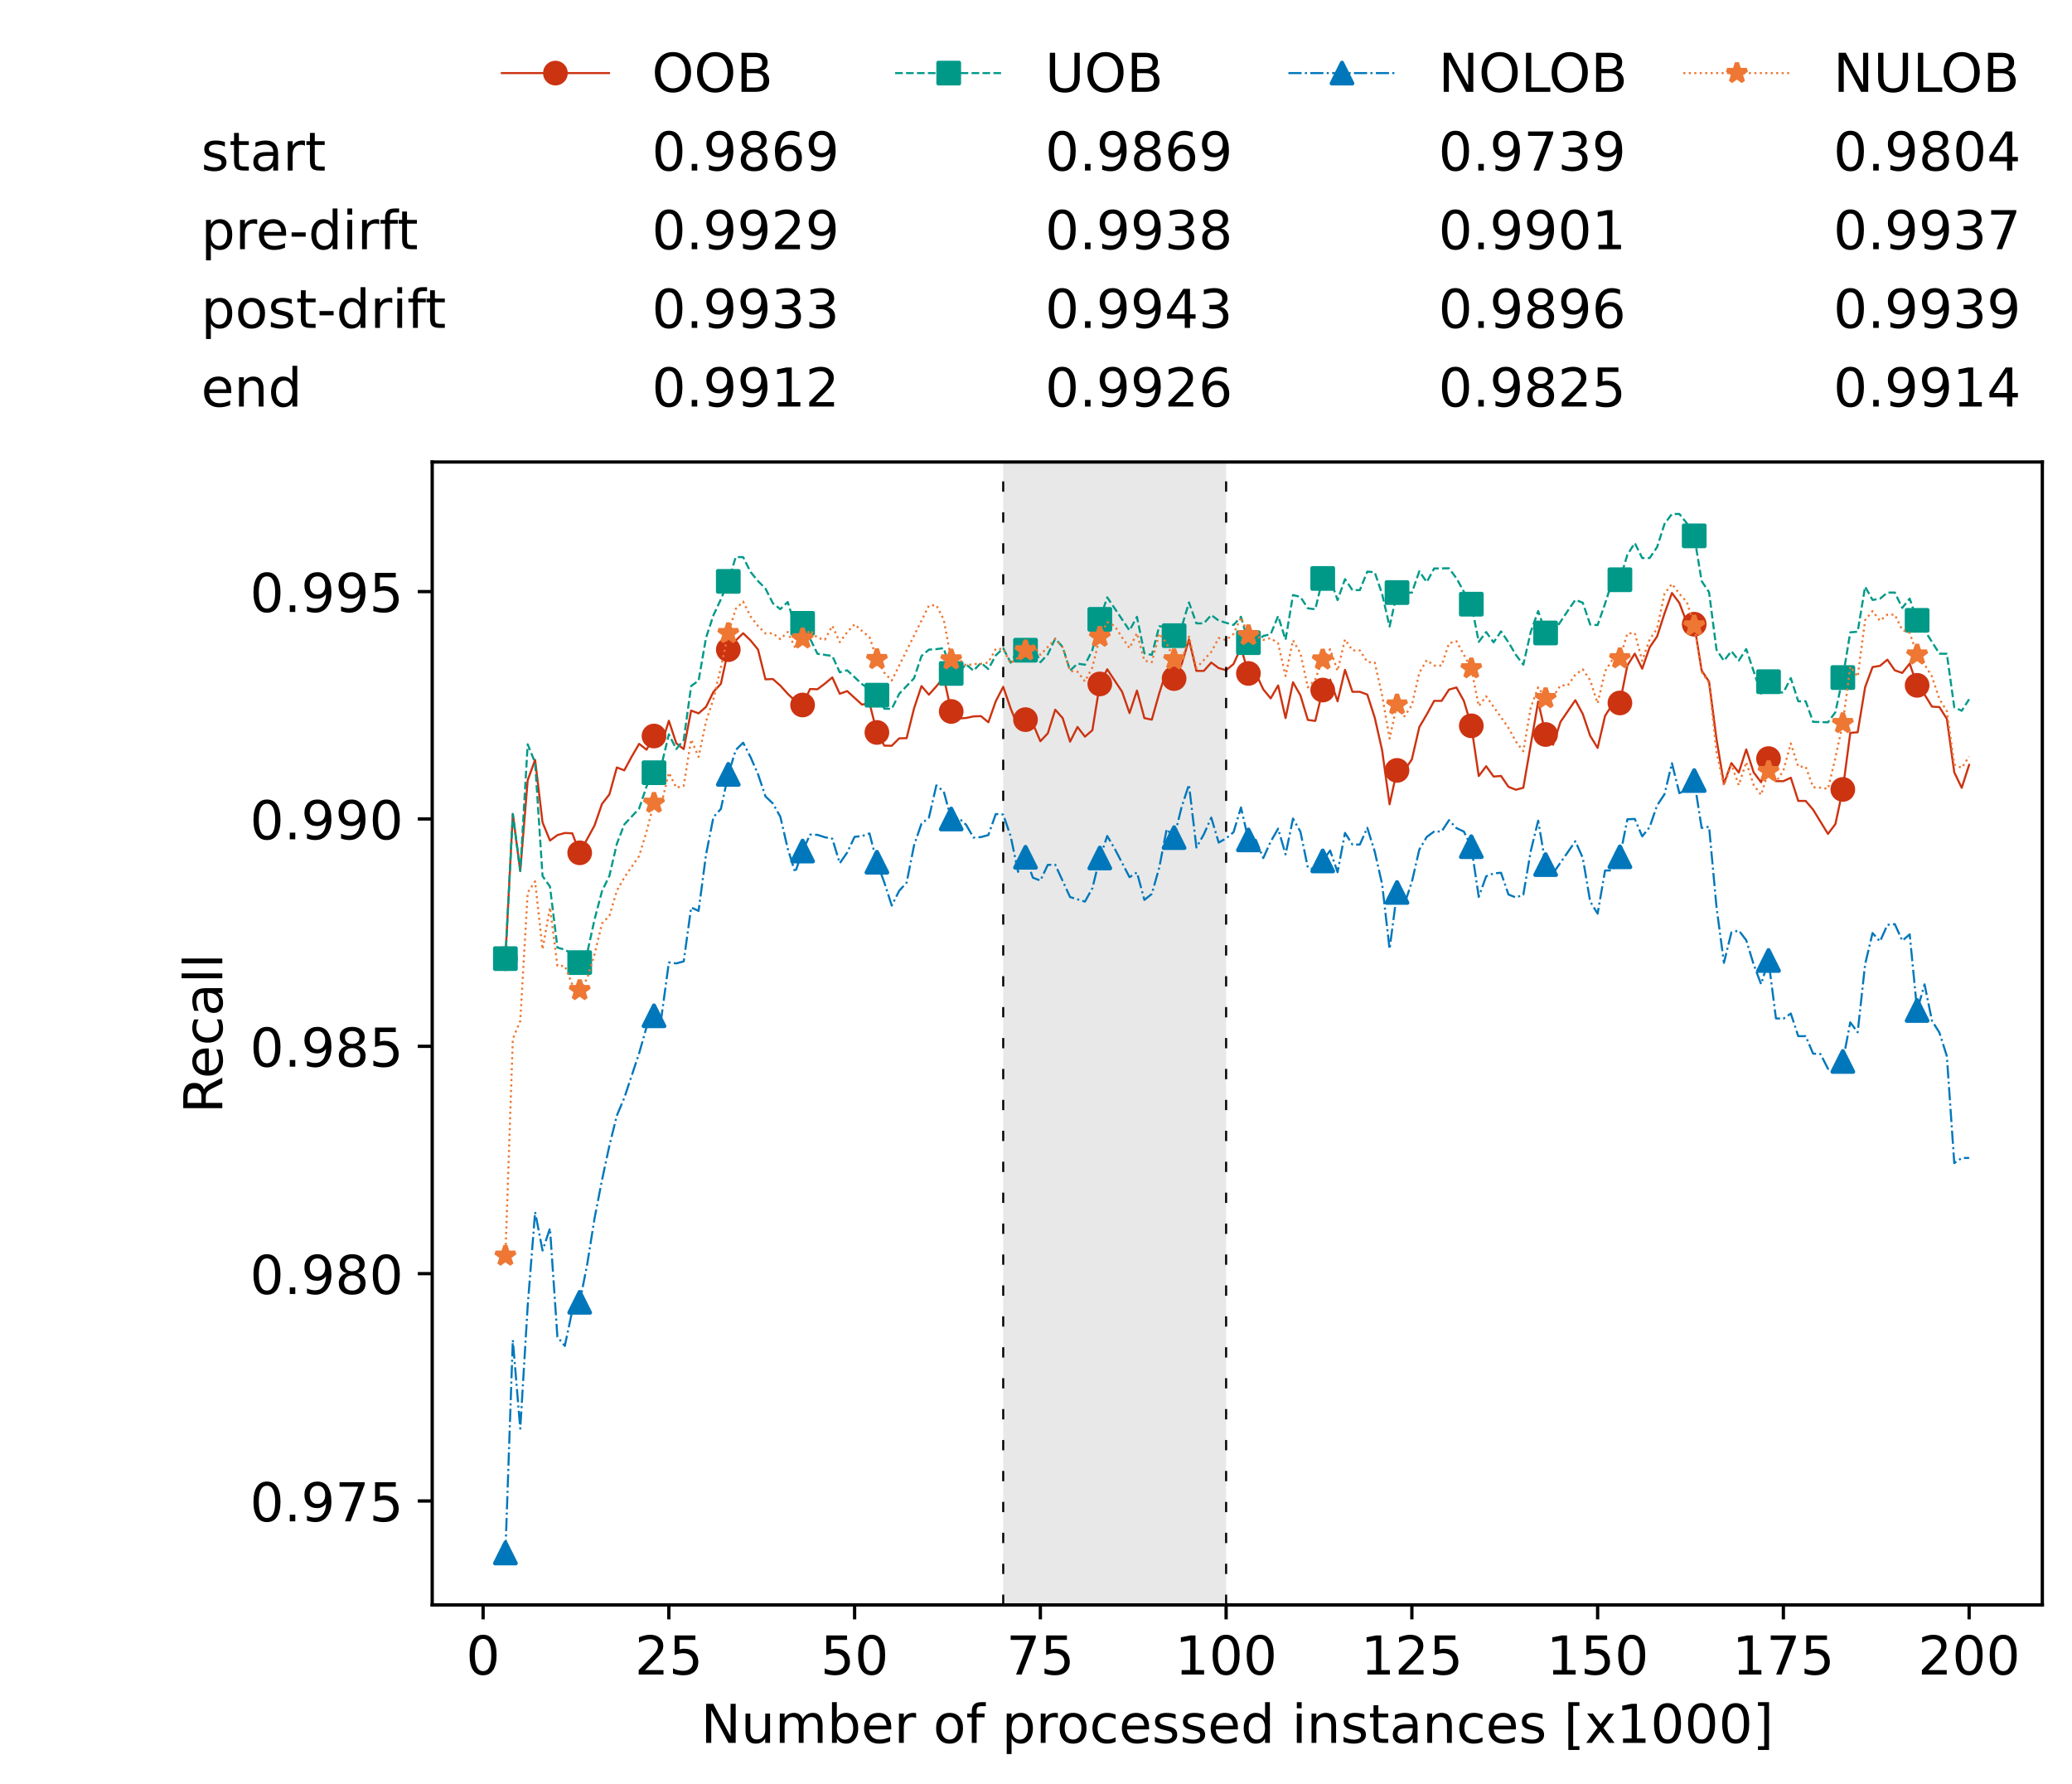 <?xml version="1.0" encoding="utf-8" standalone="no"?>
<!DOCTYPE svg PUBLIC "-//W3C//DTD SVG 1.1//EN"
  "http://www.w3.org/Graphics/SVG/1.1/DTD/svg11.dtd">
<!-- Created with matplotlib (https://matplotlib.org/) -->
<svg height="432.615pt" version="1.1" viewBox="0 0 502.65 432.615" width="502.65pt" xmlns="http://www.w3.org/2000/svg" xmlns:xlink="http://www.w3.org/1999/xlink">
 <defs>
  <style type="text/css">*{stroke-linecap:butt;stroke-linejoin:round;}</style>
 </defs>
 <g id="figure_1">
  <g id="patch_1">
   <path d="M 0 432.615 
L 502.65 432.615 
L 502.65 0 
L 0 0 
z
" style="fill:#ffffff;"/>
  </g>
  <g id="axes_1">
   <g id="patch_2">
    <path d="M 104.85 389.252 
L 495.45 389.252 
L 495.45 112.052 
L 104.85 112.052 
z
" style="fill:#ffffff;"/>
   </g>
   <g id="patch_3">
    <path clip-path="url(#p77ceed1b55)" d="M 297.446 389.252 
L 297.446 112.052 
L 243.372 112.052 
L 243.372 389.252 
z
" style="fill:#d3d3d3;opacity:0.5;"/>
   </g>
   <g id="matplotlib.axis_1">
    <g id="xtick_1">
     <g id="line2d_1">
      <defs>
       <path d="M 0 0 
L 0 3.5 
" id="m6a7fde1fc5" style="stroke:#000000;stroke-width:0.8;"/>
      </defs>
      <g>
       <use style="stroke:#000000;stroke-width:0.8;" x="117.197" xlink:href="#m6a7fde1fc5" y="389.252"/>
      </g>
     </g>
     <g id="text_1">
      <!-- 0 -->
      <g transform="translate(113.061 406.13)scale(0.13 -0.13)">
       <defs>
        <path d="M 31.781 66.406 
Q 24.172 66.406 20.328 58.906 
Q 16.5 51.422 16.5 36.375 
Q 16.5 21.391 20.328 13.891 
Q 24.172 6.391 31.781 6.391 
Q 39.453 6.391 43.281 13.891 
Q 47.125 21.391 47.125 36.375 
Q 47.125 51.422 43.281 58.906 
Q 39.453 66.406 31.781 66.406 
z
M 31.781 74.219 
Q 44.047 74.219 50.516 64.516 
Q 56.984 54.828 56.984 36.375 
Q 56.984 17.969 50.516 8.266 
Q 44.047 -1.422 31.781 -1.422 
Q 19.531 -1.422 13.062 8.266 
Q 6.594 17.969 6.594 36.375 
Q 6.594 54.828 13.062 64.516 
Q 19.531 74.219 31.781 74.219 
z
" id="DejaVuSans-48"/>
       </defs>
       <use xlink:href="#DejaVuSans-48"/>
      </g>
     </g>
    </g>
    <g id="xtick_2">
     <g id="line2d_2">
      <g>
       <use style="stroke:#000000;stroke-width:0.8;" x="162.259" xlink:href="#m6a7fde1fc5" y="389.252"/>
      </g>
     </g>
     <g id="text_2">
      <!-- 25 -->
      <g transform="translate(153.988 406.13)scale(0.13 -0.13)">
       <defs>
        <path d="M 19.188 8.297 
L 53.609 8.297 
L 53.609 0 
L 7.328 0 
L 7.328 8.297 
Q 12.938 14.109 22.625 23.891 
Q 32.328 33.688 34.812 36.531 
Q 39.547 41.844 41.422 45.531 
Q 43.312 49.219 43.312 52.781 
Q 43.312 58.594 39.234 62.25 
Q 35.156 65.922 28.609 65.922 
Q 23.969 65.922 18.812 64.312 
Q 13.672 62.703 7.812 59.422 
L 7.812 69.391 
Q 13.766 71.781 18.938 73 
Q 24.125 74.219 28.422 74.219 
Q 39.75 74.219 46.484 68.547 
Q 53.219 62.891 53.219 53.422 
Q 53.219 48.922 51.531 44.891 
Q 49.859 40.875 45.406 35.406 
Q 44.188 33.984 37.641 27.219 
Q 31.109 20.453 19.188 8.297 
z
" id="DejaVuSans-50"/>
        <path d="M 10.797 72.906 
L 49.516 72.906 
L 49.516 64.594 
L 19.828 64.594 
L 19.828 46.734 
Q 21.969 47.469 24.109 47.828 
Q 26.266 48.188 28.422 48.188 
Q 40.625 48.188 47.75 41.5 
Q 54.891 34.812 54.891 23.391 
Q 54.891 11.625 47.562 5.094 
Q 40.234 -1.422 26.906 -1.422 
Q 22.312 -1.422 17.547 -0.641 
Q 12.797 0.141 7.719 1.703 
L 7.719 11.625 
Q 12.109 9.234 16.797 8.062 
Q 21.484 6.891 26.703 6.891 
Q 35.156 6.891 40.078 11.328 
Q 45.016 15.766 45.016 23.391 
Q 45.016 31 40.078 35.438 
Q 35.156 39.891 26.703 39.891 
Q 22.75 39.891 18.812 39.016 
Q 14.891 38.141 10.797 36.281 
z
" id="DejaVuSans-53"/>
       </defs>
       <use xlink:href="#DejaVuSans-50"/>
       <use x="63.623" xlink:href="#DejaVuSans-53"/>
      </g>
     </g>
    </g>
    <g id="xtick_3">
     <g id="line2d_3">
      <g>
       <use style="stroke:#000000;stroke-width:0.8;" x="207.322" xlink:href="#m6a7fde1fc5" y="389.252"/>
      </g>
     </g>
     <g id="text_3">
      <!-- 50 -->
      <g transform="translate(199.05 406.13)scale(0.13 -0.13)">
       <use xlink:href="#DejaVuSans-53"/>
       <use x="63.623" xlink:href="#DejaVuSans-48"/>
      </g>
     </g>
    </g>
    <g id="xtick_4">
     <g id="line2d_4">
      <g>
       <use style="stroke:#000000;stroke-width:0.8;" x="252.384" xlink:href="#m6a7fde1fc5" y="389.252"/>
      </g>
     </g>
     <g id="text_4">
      <!-- 75 -->
      <g transform="translate(244.113 406.13)scale(0.13 -0.13)">
       <defs>
        <path d="M 8.203 72.906 
L 55.078 72.906 
L 55.078 68.703 
L 28.609 0 
L 18.312 0 
L 43.219 64.594 
L 8.203 64.594 
z
" id="DejaVuSans-55"/>
       </defs>
       <use xlink:href="#DejaVuSans-55"/>
       <use x="63.623" xlink:href="#DejaVuSans-53"/>
      </g>
     </g>
    </g>
    <g id="xtick_5">
     <g id="line2d_5">
      <g>
       <use style="stroke:#000000;stroke-width:0.8;" x="297.446" xlink:href="#m6a7fde1fc5" y="389.252"/>
      </g>
     </g>
     <g id="text_5">
      <!-- 100 -->
      <g transform="translate(285.039 406.13)scale(0.13 -0.13)">
       <defs>
        <path d="M 12.406 8.297 
L 28.516 8.297 
L 28.516 63.922 
L 10.984 60.406 
L 10.984 69.391 
L 28.422 72.906 
L 38.281 72.906 
L 38.281 8.297 
L 54.391 8.297 
L 54.391 0 
L 12.406 0 
z
" id="DejaVuSans-49"/>
       </defs>
       <use xlink:href="#DejaVuSans-49"/>
       <use x="63.623" xlink:href="#DejaVuSans-48"/>
       <use x="127.246" xlink:href="#DejaVuSans-48"/>
      </g>
     </g>
    </g>
    <g id="xtick_6">
     <g id="line2d_6">
      <g>
       <use style="stroke:#000000;stroke-width:0.8;" x="342.509" xlink:href="#m6a7fde1fc5" y="389.252"/>
      </g>
     </g>
     <g id="text_6">
      <!-- 125 -->
      <g transform="translate(330.102 406.13)scale(0.13 -0.13)">
       <use xlink:href="#DejaVuSans-49"/>
       <use x="63.623" xlink:href="#DejaVuSans-50"/>
       <use x="127.246" xlink:href="#DejaVuSans-53"/>
      </g>
     </g>
    </g>
    <g id="xtick_7">
     <g id="line2d_7">
      <g>
       <use style="stroke:#000000;stroke-width:0.8;" x="387.571" xlink:href="#m6a7fde1fc5" y="389.252"/>
      </g>
     </g>
     <g id="text_7">
      <!-- 150 -->
      <g transform="translate(375.164 406.13)scale(0.13 -0.13)">
       <use xlink:href="#DejaVuSans-49"/>
       <use x="63.623" xlink:href="#DejaVuSans-53"/>
       <use x="127.246" xlink:href="#DejaVuSans-48"/>
      </g>
     </g>
    </g>
    <g id="xtick_8">
     <g id="line2d_8">
      <g>
       <use style="stroke:#000000;stroke-width:0.8;" x="432.633" xlink:href="#m6a7fde1fc5" y="389.252"/>
      </g>
     </g>
     <g id="text_8">
      <!-- 175 -->
      <g transform="translate(420.226 406.13)scale(0.13 -0.13)">
       <use xlink:href="#DejaVuSans-49"/>
       <use x="63.623" xlink:href="#DejaVuSans-55"/>
       <use x="127.246" xlink:href="#DejaVuSans-53"/>
      </g>
     </g>
    </g>
    <g id="xtick_9">
     <g id="line2d_9">
      <g>
       <use style="stroke:#000000;stroke-width:0.8;" x="477.695" xlink:href="#m6a7fde1fc5" y="389.252"/>
      </g>
     </g>
     <g id="text_9">
      <!-- 200 -->
      <g transform="translate(465.289 406.13)scale(0.13 -0.13)">
       <use xlink:href="#DejaVuSans-50"/>
       <use x="63.623" xlink:href="#DejaVuSans-48"/>
       <use x="127.246" xlink:href="#DejaVuSans-48"/>
      </g>
     </g>
    </g>
    <g id="text_10">
     <!-- Number of processed instances [x1000] -->
     <g transform="translate(170.025 422.711)scale(0.13 -0.13)">
      <defs>
       <path d="M 9.812 72.906 
L 23.094 72.906 
L 55.422 11.922 
L 55.422 72.906 
L 64.984 72.906 
L 64.984 0 
L 51.703 0 
L 19.391 60.984 
L 19.391 0 
L 9.812 0 
z
" id="DejaVuSans-78"/>
       <path d="M 8.5 21.578 
L 8.5 54.688 
L 17.484 54.688 
L 17.484 21.922 
Q 17.484 14.156 20.5 10.266 
Q 23.531 6.391 29.594 6.391 
Q 36.859 6.391 41.078 11.031 
Q 45.312 15.672 45.312 23.688 
L 45.312 54.688 
L 54.297 54.688 
L 54.297 0 
L 45.312 0 
L 45.312 8.406 
Q 42.047 3.422 37.719 1 
Q 33.406 -1.422 27.688 -1.422 
Q 18.266 -1.422 13.375 4.438 
Q 8.5 10.297 8.5 21.578 
z
M 31.109 56 
z
" id="DejaVuSans-117"/>
       <path d="M 52 44.188 
Q 55.375 50.25 60.062 53.125 
Q 64.75 56 71.094 56 
Q 79.641 56 84.281 50.016 
Q 88.922 44.047 88.922 33.016 
L 88.922 0 
L 79.891 0 
L 79.891 32.719 
Q 79.891 40.578 77.094 44.375 
Q 74.312 48.188 68.609 48.188 
Q 61.625 48.188 57.562 43.547 
Q 53.516 38.922 53.516 30.906 
L 53.516 0 
L 44.484 0 
L 44.484 32.719 
Q 44.484 40.625 41.703 44.406 
Q 38.922 48.188 33.109 48.188 
Q 26.219 48.188 22.156 43.531 
Q 18.109 38.875 18.109 30.906 
L 18.109 0 
L 9.078 0 
L 9.078 54.688 
L 18.109 54.688 
L 18.109 46.188 
Q 21.188 51.219 25.484 53.609 
Q 29.781 56 35.688 56 
Q 41.656 56 45.828 52.969 
Q 50 49.953 52 44.188 
z
" id="DejaVuSans-109"/>
       <path d="M 48.688 27.297 
Q 48.688 37.203 44.609 42.844 
Q 40.531 48.484 33.406 48.484 
Q 26.266 48.484 22.188 42.844 
Q 18.109 37.203 18.109 27.297 
Q 18.109 17.391 22.188 11.75 
Q 26.266 6.109 33.406 6.109 
Q 40.531 6.109 44.609 11.75 
Q 48.688 17.391 48.688 27.297 
z
M 18.109 46.391 
Q 20.953 51.266 25.266 53.625 
Q 29.594 56 35.594 56 
Q 45.562 56 51.781 48.094 
Q 58.016 40.188 58.016 27.297 
Q 58.016 14.406 51.781 6.484 
Q 45.562 -1.422 35.594 -1.422 
Q 29.594 -1.422 25.266 0.953 
Q 20.953 3.328 18.109 8.203 
L 18.109 0 
L 9.078 0 
L 9.078 75.984 
L 18.109 75.984 
z
" id="DejaVuSans-98"/>
       <path d="M 56.203 29.594 
L 56.203 25.203 
L 14.891 25.203 
Q 15.484 15.922 20.484 11.062 
Q 25.484 6.203 34.422 6.203 
Q 39.594 6.203 44.453 7.469 
Q 49.312 8.734 54.109 11.281 
L 54.109 2.781 
Q 49.266 0.734 44.188 -0.344 
Q 39.109 -1.422 33.891 -1.422 
Q 20.797 -1.422 13.156 6.188 
Q 5.516 13.812 5.516 26.812 
Q 5.516 40.234 12.766 48.109 
Q 20.016 56 32.328 56 
Q 43.359 56 49.781 48.891 
Q 56.203 41.797 56.203 29.594 
z
M 47.219 32.234 
Q 47.125 39.594 43.094 43.984 
Q 39.062 48.391 32.422 48.391 
Q 24.906 48.391 20.391 44.141 
Q 15.875 39.891 15.188 32.172 
z
" id="DejaVuSans-101"/>
       <path d="M 41.109 46.297 
Q 39.594 47.172 37.812 47.578 
Q 36.031 48 33.891 48 
Q 26.266 48 22.188 43.047 
Q 18.109 38.094 18.109 28.812 
L 18.109 0 
L 9.078 0 
L 9.078 54.688 
L 18.109 54.688 
L 18.109 46.188 
Q 20.953 51.172 25.484 53.578 
Q 30.031 56 36.531 56 
Q 37.453 56 38.578 55.875 
Q 39.703 55.766 41.062 55.516 
z
" id="DejaVuSans-114"/>
       <path id="DejaVuSans-32"/>
       <path d="M 30.609 48.391 
Q 23.391 48.391 19.188 42.75 
Q 14.984 37.109 14.984 27.297 
Q 14.984 17.484 19.156 11.844 
Q 23.344 6.203 30.609 6.203 
Q 37.797 6.203 41.984 11.859 
Q 46.188 17.531 46.188 27.297 
Q 46.188 37.016 41.984 42.703 
Q 37.797 48.391 30.609 48.391 
z
M 30.609 56 
Q 42.328 56 49.016 48.375 
Q 55.719 40.766 55.719 27.297 
Q 55.719 13.875 49.016 6.219 
Q 42.328 -1.422 30.609 -1.422 
Q 18.844 -1.422 12.172 6.219 
Q 5.516 13.875 5.516 27.297 
Q 5.516 40.766 12.172 48.375 
Q 18.844 56 30.609 56 
z
" id="DejaVuSans-111"/>
       <path d="M 37.109 75.984 
L 37.109 68.5 
L 28.516 68.5 
Q 23.688 68.5 21.797 66.547 
Q 19.922 64.594 19.922 59.516 
L 19.922 54.688 
L 34.719 54.688 
L 34.719 47.703 
L 19.922 47.703 
L 19.922 0 
L 10.891 0 
L 10.891 47.703 
L 2.297 47.703 
L 2.297 54.688 
L 10.891 54.688 
L 10.891 58.5 
Q 10.891 67.625 15.141 71.797 
Q 19.391 75.984 28.609 75.984 
z
" id="DejaVuSans-102"/>
       <path d="M 18.109 8.203 
L 18.109 -20.797 
L 9.078 -20.797 
L 9.078 54.688 
L 18.109 54.688 
L 18.109 46.391 
Q 20.953 51.266 25.266 53.625 
Q 29.594 56 35.594 56 
Q 45.562 56 51.781 48.094 
Q 58.016 40.188 58.016 27.297 
Q 58.016 14.406 51.781 6.484 
Q 45.562 -1.422 35.594 -1.422 
Q 29.594 -1.422 25.266 0.953 
Q 20.953 3.328 18.109 8.203 
z
M 48.688 27.297 
Q 48.688 37.203 44.609 42.844 
Q 40.531 48.484 33.406 48.484 
Q 26.266 48.484 22.188 42.844 
Q 18.109 37.203 18.109 27.297 
Q 18.109 17.391 22.188 11.75 
Q 26.266 6.109 33.406 6.109 
Q 40.531 6.109 44.609 11.75 
Q 48.688 17.391 48.688 27.297 
z
" id="DejaVuSans-112"/>
       <path d="M 48.781 52.594 
L 48.781 44.188 
Q 44.969 46.297 41.141 47.344 
Q 37.312 48.391 33.406 48.391 
Q 24.656 48.391 19.812 42.844 
Q 14.984 37.312 14.984 27.297 
Q 14.984 17.281 19.812 11.734 
Q 24.656 6.203 33.406 6.203 
Q 37.312 6.203 41.141 7.25 
Q 44.969 8.297 48.781 10.406 
L 48.781 2.094 
Q 45.016 0.344 40.984 -0.531 
Q 36.969 -1.422 32.422 -1.422 
Q 20.062 -1.422 12.781 6.344 
Q 5.516 14.109 5.516 27.297 
Q 5.516 40.672 12.859 48.328 
Q 20.219 56 33.016 56 
Q 37.156 56 41.109 55.141 
Q 45.062 54.297 48.781 52.594 
z
" id="DejaVuSans-99"/>
       <path d="M 44.281 53.078 
L 44.281 44.578 
Q 40.484 46.531 36.375 47.5 
Q 32.281 48.484 27.875 48.484 
Q 21.188 48.484 17.844 46.438 
Q 14.5 44.391 14.5 40.281 
Q 14.5 37.156 16.891 35.375 
Q 19.281 33.594 26.516 31.984 
L 29.594 31.297 
Q 39.156 29.25 43.188 25.516 
Q 47.219 21.781 47.219 15.094 
Q 47.219 7.469 41.188 3.016 
Q 35.156 -1.422 24.609 -1.422 
Q 20.219 -1.422 15.453 -0.562 
Q 10.688 0.297 5.422 2 
L 5.422 11.281 
Q 10.406 8.688 15.234 7.391 
Q 20.062 6.109 24.812 6.109 
Q 31.156 6.109 34.562 8.281 
Q 37.984 10.453 37.984 14.406 
Q 37.984 18.062 35.516 20.016 
Q 33.062 21.969 24.703 23.781 
L 21.578 24.516 
Q 13.234 26.266 9.516 29.906 
Q 5.812 33.547 5.812 39.891 
Q 5.812 47.609 11.281 51.797 
Q 16.75 56 26.812 56 
Q 31.781 56 36.172 55.266 
Q 40.578 54.547 44.281 53.078 
z
" id="DejaVuSans-115"/>
       <path d="M 45.406 46.391 
L 45.406 75.984 
L 54.391 75.984 
L 54.391 0 
L 45.406 0 
L 45.406 8.203 
Q 42.578 3.328 38.25 0.953 
Q 33.938 -1.422 27.875 -1.422 
Q 17.969 -1.422 11.734 6.484 
Q 5.516 14.406 5.516 27.297 
Q 5.516 40.188 11.734 48.094 
Q 17.969 56 27.875 56 
Q 33.938 56 38.25 53.625 
Q 42.578 51.266 45.406 46.391 
z
M 14.797 27.297 
Q 14.797 17.391 18.875 11.75 
Q 22.953 6.109 30.078 6.109 
Q 37.203 6.109 41.297 11.75 
Q 45.406 17.391 45.406 27.297 
Q 45.406 37.203 41.297 42.844 
Q 37.203 48.484 30.078 48.484 
Q 22.953 48.484 18.875 42.844 
Q 14.797 37.203 14.797 27.297 
z
" id="DejaVuSans-100"/>
       <path d="M 9.422 54.688 
L 18.406 54.688 
L 18.406 0 
L 9.422 0 
z
M 9.422 75.984 
L 18.406 75.984 
L 18.406 64.594 
L 9.422 64.594 
z
" id="DejaVuSans-105"/>
       <path d="M 54.891 33.016 
L 54.891 0 
L 45.906 0 
L 45.906 32.719 
Q 45.906 40.484 42.875 44.328 
Q 39.844 48.188 33.797 48.188 
Q 26.516 48.188 22.312 43.547 
Q 18.109 38.922 18.109 30.906 
L 18.109 0 
L 9.078 0 
L 9.078 54.688 
L 18.109 54.688 
L 18.109 46.188 
Q 21.344 51.125 25.703 53.562 
Q 30.078 56 35.797 56 
Q 45.219 56 50.047 50.172 
Q 54.891 44.344 54.891 33.016 
z
" id="DejaVuSans-110"/>
       <path d="M 18.312 70.219 
L 18.312 54.688 
L 36.812 54.688 
L 36.812 47.703 
L 18.312 47.703 
L 18.312 18.016 
Q 18.312 11.328 20.141 9.422 
Q 21.969 7.516 27.594 7.516 
L 36.812 7.516 
L 36.812 0 
L 27.594 0 
Q 17.188 0 13.234 3.875 
Q 9.281 7.766 9.281 18.016 
L 9.281 47.703 
L 2.688 47.703 
L 2.688 54.688 
L 9.281 54.688 
L 9.281 70.219 
z
" id="DejaVuSans-116"/>
       <path d="M 34.281 27.484 
Q 23.391 27.484 19.188 25 
Q 14.984 22.516 14.984 16.5 
Q 14.984 11.719 18.141 8.906 
Q 21.297 6.109 26.703 6.109 
Q 34.188 6.109 38.703 11.406 
Q 43.219 16.703 43.219 25.484 
L 43.219 27.484 
z
M 52.203 31.203 
L 52.203 0 
L 43.219 0 
L 43.219 8.297 
Q 40.141 3.328 35.547 0.953 
Q 30.953 -1.422 24.312 -1.422 
Q 15.922 -1.422 10.953 3.297 
Q 6 8.016 6 15.922 
Q 6 25.141 12.172 29.828 
Q 18.359 34.516 30.609 34.516 
L 43.219 34.516 
L 43.219 35.406 
Q 43.219 41.609 39.141 45 
Q 35.062 48.391 27.688 48.391 
Q 23 48.391 18.547 47.266 
Q 14.109 46.141 10.016 43.891 
L 10.016 52.203 
Q 14.938 54.109 19.578 55.047 
Q 24.219 56 28.609 56 
Q 40.484 56 46.344 49.844 
Q 52.203 43.703 52.203 31.203 
z
" id="DejaVuSans-97"/>
       <path d="M 8.594 75.984 
L 29.297 75.984 
L 29.297 69 
L 17.578 69 
L 17.578 -6.203 
L 29.297 -6.203 
L 29.297 -13.188 
L 8.594 -13.188 
z
" id="DejaVuSans-91"/>
       <path d="M 54.891 54.688 
L 35.109 28.078 
L 55.906 0 
L 45.312 0 
L 29.391 21.484 
L 13.484 0 
L 2.875 0 
L 24.125 28.609 
L 4.688 54.688 
L 15.281 54.688 
L 29.781 35.203 
L 44.281 54.688 
z
" id="DejaVuSans-120"/>
       <path d="M 30.422 75.984 
L 30.422 -13.188 
L 9.719 -13.188 
L 9.719 -6.203 
L 21.391 -6.203 
L 21.391 69 
L 9.719 69 
L 9.719 75.984 
z
" id="DejaVuSans-93"/>
      </defs>
      <use xlink:href="#DejaVuSans-78"/>
      <use x="74.805" xlink:href="#DejaVuSans-117"/>
      <use x="138.184" xlink:href="#DejaVuSans-109"/>
      <use x="235.596" xlink:href="#DejaVuSans-98"/>
      <use x="299.072" xlink:href="#DejaVuSans-101"/>
      <use x="360.596" xlink:href="#DejaVuSans-114"/>
      <use x="401.709" xlink:href="#DejaVuSans-32"/>
      <use x="433.496" xlink:href="#DejaVuSans-111"/>
      <use x="494.678" xlink:href="#DejaVuSans-102"/>
      <use x="529.883" xlink:href="#DejaVuSans-32"/>
      <use x="561.67" xlink:href="#DejaVuSans-112"/>
      <use x="625.146" xlink:href="#DejaVuSans-114"/>
      <use x="664.01" xlink:href="#DejaVuSans-111"/>
      <use x="725.191" xlink:href="#DejaVuSans-99"/>
      <use x="780.172" xlink:href="#DejaVuSans-101"/>
      <use x="841.695" xlink:href="#DejaVuSans-115"/>
      <use x="893.795" xlink:href="#DejaVuSans-115"/>
      <use x="945.895" xlink:href="#DejaVuSans-101"/>
      <use x="1007.418" xlink:href="#DejaVuSans-100"/>
      <use x="1070.895" xlink:href="#DejaVuSans-32"/>
      <use x="1102.682" xlink:href="#DejaVuSans-105"/>
      <use x="1130.465" xlink:href="#DejaVuSans-110"/>
      <use x="1193.844" xlink:href="#DejaVuSans-115"/>
      <use x="1245.943" xlink:href="#DejaVuSans-116"/>
      <use x="1285.152" xlink:href="#DejaVuSans-97"/>
      <use x="1346.432" xlink:href="#DejaVuSans-110"/>
      <use x="1409.811" xlink:href="#DejaVuSans-99"/>
      <use x="1464.791" xlink:href="#DejaVuSans-101"/>
      <use x="1526.314" xlink:href="#DejaVuSans-115"/>
      <use x="1578.414" xlink:href="#DejaVuSans-32"/>
      <use x="1610.201" xlink:href="#DejaVuSans-91"/>
      <use x="1649.215" xlink:href="#DejaVuSans-120"/>
      <use x="1708.395" xlink:href="#DejaVuSans-49"/>
      <use x="1772.018" xlink:href="#DejaVuSans-48"/>
      <use x="1835.641" xlink:href="#DejaVuSans-48"/>
      <use x="1899.264" xlink:href="#DejaVuSans-48"/>
      <use x="1962.887" xlink:href="#DejaVuSans-93"/>
     </g>
    </g>
   </g>
   <g id="matplotlib.axis_2">
    <g id="ytick_1">
     <g id="line2d_10">
      <defs>
       <path d="M 0 0 
L -3.5 0 
" id="m5b63a02e8d" style="stroke:#000000;stroke-width:0.8;"/>
      </defs>
      <g>
       <use style="stroke:#000000;stroke-width:0.8;" x="104.85" xlink:href="#m5b63a02e8d" y="364.038"/>
      </g>
     </g>
     <g id="text_11">
      <!-- 0.975 -->
      <g transform="translate(60.633 368.977)scale(0.13 -0.13)">
       <defs>
        <path d="M 10.688 12.406 
L 21 12.406 
L 21 0 
L 10.688 0 
z
" id="DejaVuSans-46"/>
        <path d="M 10.984 1.516 
L 10.984 10.5 
Q 14.703 8.734 18.5 7.812 
Q 22.312 6.891 25.984 6.891 
Q 35.75 6.891 40.891 13.453 
Q 46.047 20.016 46.781 33.406 
Q 43.953 29.203 39.594 26.953 
Q 35.25 24.703 29.984 24.703 
Q 19.047 24.703 12.672 31.312 
Q 6.297 37.938 6.297 49.422 
Q 6.297 60.641 12.938 67.422 
Q 19.578 74.219 30.609 74.219 
Q 43.266 74.219 49.922 64.516 
Q 56.594 54.828 56.594 36.375 
Q 56.594 19.141 48.406 8.859 
Q 40.234 -1.422 26.422 -1.422 
Q 22.703 -1.422 18.891 -0.688 
Q 15.094 0.047 10.984 1.516 
z
M 30.609 32.422 
Q 37.25 32.422 41.125 36.953 
Q 45.016 41.5 45.016 49.422 
Q 45.016 57.281 41.125 61.844 
Q 37.25 66.406 30.609 66.406 
Q 23.969 66.406 20.094 61.844 
Q 16.219 57.281 16.219 49.422 
Q 16.219 41.5 20.094 36.953 
Q 23.969 32.422 30.609 32.422 
z
" id="DejaVuSans-57"/>
       </defs>
       <use xlink:href="#DejaVuSans-48"/>
       <use x="63.623" xlink:href="#DejaVuSans-46"/>
       <use x="95.41" xlink:href="#DejaVuSans-57"/>
       <use x="159.033" xlink:href="#DejaVuSans-55"/>
       <use x="222.656" xlink:href="#DejaVuSans-53"/>
      </g>
     </g>
    </g>
    <g id="ytick_2">
     <g id="line2d_11">
      <g>
       <use style="stroke:#000000;stroke-width:0.8;" x="104.85" xlink:href="#m5b63a02e8d" y="308.9"/>
      </g>
     </g>
     <g id="text_12">
      <!-- 0.980 -->
      <g transform="translate(60.633 313.838)scale(0.13 -0.13)">
       <defs>
        <path d="M 31.781 34.625 
Q 24.75 34.625 20.719 30.859 
Q 16.703 27.094 16.703 20.516 
Q 16.703 13.922 20.719 10.156 
Q 24.75 6.391 31.781 6.391 
Q 38.812 6.391 42.859 10.172 
Q 46.922 13.969 46.922 20.516 
Q 46.922 27.094 42.891 30.859 
Q 38.875 34.625 31.781 34.625 
z
M 21.922 38.812 
Q 15.578 40.375 12.031 44.719 
Q 8.5 49.078 8.5 55.328 
Q 8.5 64.062 14.719 69.141 
Q 20.953 74.219 31.781 74.219 
Q 42.672 74.219 48.875 69.141 
Q 55.078 64.062 55.078 55.328 
Q 55.078 49.078 51.531 44.719 
Q 48 40.375 41.703 38.812 
Q 48.828 37.156 52.797 32.312 
Q 56.781 27.484 56.781 20.516 
Q 56.781 9.906 50.312 4.234 
Q 43.844 -1.422 31.781 -1.422 
Q 19.734 -1.422 13.25 4.234 
Q 6.781 9.906 6.781 20.516 
Q 6.781 27.484 10.781 32.312 
Q 14.797 37.156 21.922 38.812 
z
M 18.312 54.391 
Q 18.312 48.734 21.844 45.562 
Q 25.391 42.391 31.781 42.391 
Q 38.141 42.391 41.719 45.562 
Q 45.312 48.734 45.312 54.391 
Q 45.312 60.062 41.719 63.234 
Q 38.141 66.406 31.781 66.406 
Q 25.391 66.406 21.844 63.234 
Q 18.312 60.062 18.312 54.391 
z
" id="DejaVuSans-56"/>
       </defs>
       <use xlink:href="#DejaVuSans-48"/>
       <use x="63.623" xlink:href="#DejaVuSans-46"/>
       <use x="95.41" xlink:href="#DejaVuSans-57"/>
       <use x="159.033" xlink:href="#DejaVuSans-56"/>
       <use x="222.656" xlink:href="#DejaVuSans-48"/>
      </g>
     </g>
    </g>
    <g id="ytick_3">
     <g id="line2d_12">
      <g>
       <use style="stroke:#000000;stroke-width:0.8;" x="104.85" xlink:href="#m5b63a02e8d" y="253.761"/>
      </g>
     </g>
     <g id="text_13">
      <!-- 0.985 -->
      <g transform="translate(60.633 258.7)scale(0.13 -0.13)">
       <use xlink:href="#DejaVuSans-48"/>
       <use x="63.623" xlink:href="#DejaVuSans-46"/>
       <use x="95.41" xlink:href="#DejaVuSans-57"/>
       <use x="159.033" xlink:href="#DejaVuSans-56"/>
       <use x="222.656" xlink:href="#DejaVuSans-53"/>
      </g>
     </g>
    </g>
    <g id="ytick_4">
     <g id="line2d_13">
      <g>
       <use style="stroke:#000000;stroke-width:0.8;" x="104.85" xlink:href="#m5b63a02e8d" y="198.622"/>
      </g>
     </g>
     <g id="text_14">
      <!-- 0.990 -->
      <g transform="translate(60.633 203.561)scale(0.13 -0.13)">
       <use xlink:href="#DejaVuSans-48"/>
       <use x="63.623" xlink:href="#DejaVuSans-46"/>
       <use x="95.41" xlink:href="#DejaVuSans-57"/>
       <use x="159.033" xlink:href="#DejaVuSans-57"/>
       <use x="222.656" xlink:href="#DejaVuSans-48"/>
      </g>
     </g>
    </g>
    <g id="ytick_5">
     <g id="line2d_14">
      <g>
       <use style="stroke:#000000;stroke-width:0.8;" x="104.85" xlink:href="#m5b63a02e8d" y="143.483"/>
      </g>
     </g>
     <g id="text_15">
      <!-- 0.995 -->
      <g transform="translate(60.633 148.422)scale(0.13 -0.13)">
       <use xlink:href="#DejaVuSans-48"/>
       <use x="63.623" xlink:href="#DejaVuSans-46"/>
       <use x="95.41" xlink:href="#DejaVuSans-57"/>
       <use x="159.033" xlink:href="#DejaVuSans-57"/>
       <use x="222.656" xlink:href="#DejaVuSans-53"/>
      </g>
     </g>
    </g>
    <g id="text_16">
     <!-- Recall -->
     <g transform="translate(53.93 270.044)rotate(-90)scale(0.13 -0.13)">
      <defs>
       <path d="M 44.391 34.188 
Q 47.562 33.109 50.562 29.594 
Q 53.562 26.078 56.594 19.922 
L 66.609 0 
L 56 0 
L 46.688 18.703 
Q 43.062 26.031 39.672 28.422 
Q 36.281 30.812 30.422 30.812 
L 19.672 30.812 
L 19.672 0 
L 9.812 0 
L 9.812 72.906 
L 32.078 72.906 
Q 44.578 72.906 50.734 67.672 
Q 56.891 62.453 56.891 51.906 
Q 56.891 45.016 53.688 40.469 
Q 50.484 35.938 44.391 34.188 
z
M 19.672 64.797 
L 19.672 38.922 
L 32.078 38.922 
Q 39.203 38.922 42.844 42.219 
Q 46.484 45.516 46.484 51.906 
Q 46.484 58.297 42.844 61.547 
Q 39.203 64.797 32.078 64.797 
z
" id="DejaVuSans-82"/>
       <path d="M 9.422 75.984 
L 18.406 75.984 
L 18.406 0 
L 9.422 0 
z
" id="DejaVuSans-108"/>
      </defs>
      <use xlink:href="#DejaVuSans-82"/>
      <use x="64.982" xlink:href="#DejaVuSans-101"/>
      <use x="126.506" xlink:href="#DejaVuSans-99"/>
      <use x="181.486" xlink:href="#DejaVuSans-97"/>
      <use x="242.766" xlink:href="#DejaVuSans-108"/>
      <use x="270.549" xlink:href="#DejaVuSans-108"/>
     </g>
    </g>
   </g>
   <g id="line2d_15"/>
   <g id="line2d_16"/>
   <g id="line2d_17"/>
   <g id="line2d_18"/>
   <g id="line2d_19"/>
   <g id="line2d_20">
    <path clip-path="url(#p77ceed1b55)" d="M 122.605 232.498 
L 124.407 197.427 
L 126.21 211.249 
L 128.012 189.22 
L 129.815 184.308 
L 131.617 199.466 
L 133.419 203.854 
L 135.222 202.543 
L 137.024 202.027 
L 138.827 202.106 
L 140.629 206.839 
L 144.234 200.195 
L 146.037 194.979 
L 147.839 192.66 
L 149.642 186.14 
L 151.444 186.831 
L 153.247 183.502 
L 155.049 180.409 
L 156.852 181.821 
L 158.654 178.51 
L 160.457 180.553 
L 162.259 174.822 
L 164.062 180.266 
L 165.864 181.685 
L 167.667 172.34 
L 169.469 173.014 
L 171.272 171.451 
L 173.074 167.799 
L 174.877 165.852 
L 176.679 157.561 
L 178.482 155.345 
L 180.284 153.579 
L 182.087 155.338 
L 183.889 157.53 
L 185.692 164.761 
L 187.494 164.689 
L 189.297 166.285 
L 191.099 168.268 
L 192.902 169.991 
L 194.704 170.988 
L 196.507 167.108 
L 198.309 167.168 
L 200.112 165.808 
L 201.914 164.299 
L 203.717 168.266 
L 205.519 167.615 
L 209.124 170.905 
L 210.927 170.48 
L 212.729 177.641 
L 214.532 180.841 
L 216.334 180.872 
L 218.137 179.072 
L 219.939 179.032 
L 221.742 171.801 
L 223.544 166.395 
L 225.347 168.479 
L 227.149 166.461 
L 228.952 164.273 
L 230.754 172.552 
L 232.557 174.247 
L 234.359 174.135 
L 236.162 173.752 
L 237.964 173.678 
L 239.767 175.17 
L 241.569 170.068 
L 243.372 166.576 
L 245.174 171.805 
L 246.976 176.274 
L 248.779 174.537 
L 250.581 175.543 
L 252.384 179.768 
L 254.186 177.866 
L 255.989 172.123 
L 257.791 174.15 
L 259.594 179.874 
L 261.396 176.316 
L 263.199 178.662 
L 265.001 177.107 
L 266.804 165.882 
L 268.606 162.325 
L 272.211 167.775 
L 274.014 172.946 
L 275.816 167.486 
L 277.619 174.157 
L 279.421 174.545 
L 281.224 168.156 
L 283.026 162.514 
L 284.829 164.575 
L 286.631 161.176 
L 288.434 155.094 
L 290.236 162.717 
L 292.039 162.717 
L 293.841 160.69 
L 295.644 162.035 
L 297.446 162.55 
L 299.249 161.045 
L 301.051 157.05 
L 302.854 163.331 
L 304.656 163.331 
L 306.459 167.185 
L 308.261 169.377 
L 310.064 166.239 
L 311.866 174.154 
L 313.669 165.471 
L 315.471 168.644 
L 317.274 174.608 
L 319.076 174.847 
L 320.879 167.362 
L 322.681 164.833 
L 324.484 170.084 
L 326.286 162.461 
L 328.089 167.788 
L 329.891 167.788 
L 331.694 168.449 
L 333.496 174.033 
L 335.299 182.011 
L 337.101 195.077 
L 338.904 186.848 
L 340.706 186.848 
L 342.509 184.159 
L 344.311 176.357 
L 346.114 173.286 
L 347.916 169.986 
L 349.719 169.986 
L 351.521 167.244 
L 353.324 166.739 
L 355.126 170.005 
L 356.928 176.031 
L 358.731 188.216 
L 360.533 185.837 
L 362.336 188.343 
L 364.138 188.193 
L 365.941 190.831 
L 367.743 191.541 
L 369.546 191.051 
L 373.151 170.152 
L 374.953 178.143 
L 376.756 180.627 
L 378.558 175.085 
L 382.163 169.821 
L 383.966 173.16 
L 385.768 178.461 
L 387.571 181.396 
L 389.373 173.63 
L 391.176 170.773 
L 392.978 170.49 
L 394.781 161.403 
L 396.583 158.531 
L 398.386 162.185 
L 400.188 157.008 
L 401.991 154.37 
L 403.793 148.802 
L 405.596 143.82 
L 407.398 146.239 
L 409.201 150.987 
L 411.003 151.393 
L 412.806 162.625 
L 414.608 165.341 
L 416.411 179.265 
L 418.213 190.077 
L 420.016 185.072 
L 421.818 187.359 
L 423.621 181.761 
L 425.423 187.33 
L 427.226 189.729 
L 429.028 183.985 
L 430.831 189.459 
L 432.633 189.459 
L 434.436 188.625 
L 436.238 194.252 
L 438.041 194.252 
L 439.843 196.37 
L 443.448 202.25 
L 445.251 199.86 
L 447.053 191.464 
L 448.856 177.747 
L 450.658 177.596 
L 452.461 166.669 
L 454.263 161.786 
L 456.066 161.488 
L 457.868 159.993 
L 459.671 162.582 
L 461.473 163.208 
L 463.276 160.946 
L 465.078 166.222 
L 466.881 168.463 
L 468.683 171.38 
L 470.485 171.485 
L 472.288 174.342 
L 474.09 187.315 
L 475.893 191.078 
L 477.695 185.508 
L 477.695 185.508 
" style="fill:none;stroke:#cc3311;stroke-linecap:square;stroke-width:0.5;"/>
    <defs>
     <path d="M 0 2.5 
C 0.663 2.5 1.299 2.237 1.768 1.768 
C 2.237 1.299 2.5 0.663 2.5 0 
C 2.5 -0.663 2.237 -1.299 1.768 -1.768 
C 1.299 -2.237 0.663 -2.5 0 -2.5 
C -0.663 -2.5 -1.299 -2.237 -1.768 -1.768 
C -2.237 -1.299 -2.5 -0.663 -2.5 0 
C -2.5 0.663 -2.237 1.299 -1.768 1.768 
C -1.299 2.237 -0.663 2.5 0 2.5 
z
" id="ma85ac97159" style="stroke:#cc3311;"/>
    </defs>
    <g clip-path="url(#p77ceed1b55)">
     <use style="fill:#cc3311;stroke:#cc3311;" x="122.605" xlink:href="#ma85ac97159" y="232.498"/>
     <use style="fill:#cc3311;stroke:#cc3311;" x="140.629" xlink:href="#ma85ac97159" y="206.839"/>
     <use style="fill:#cc3311;stroke:#cc3311;" x="158.654" xlink:href="#ma85ac97159" y="178.51"/>
     <use style="fill:#cc3311;stroke:#cc3311;" x="176.679" xlink:href="#ma85ac97159" y="157.561"/>
     <use style="fill:#cc3311;stroke:#cc3311;" x="194.704" xlink:href="#ma85ac97159" y="170.988"/>
     <use style="fill:#cc3311;stroke:#cc3311;" x="212.729" xlink:href="#ma85ac97159" y="177.641"/>
     <use style="fill:#cc3311;stroke:#cc3311;" x="230.754" xlink:href="#ma85ac97159" y="172.552"/>
     <use style="fill:#cc3311;stroke:#cc3311;" x="248.779" xlink:href="#ma85ac97159" y="174.537"/>
     <use style="fill:#cc3311;stroke:#cc3311;" x="266.804" xlink:href="#ma85ac97159" y="165.882"/>
     <use style="fill:#cc3311;stroke:#cc3311;" x="284.829" xlink:href="#ma85ac97159" y="164.575"/>
     <use style="fill:#cc3311;stroke:#cc3311;" x="302.854" xlink:href="#ma85ac97159" y="163.331"/>
     <use style="fill:#cc3311;stroke:#cc3311;" x="320.879" xlink:href="#ma85ac97159" y="167.362"/>
     <use style="fill:#cc3311;stroke:#cc3311;" x="338.904" xlink:href="#ma85ac97159" y="186.848"/>
     <use style="fill:#cc3311;stroke:#cc3311;" x="356.928" xlink:href="#ma85ac97159" y="176.031"/>
     <use style="fill:#cc3311;stroke:#cc3311;" x="374.953" xlink:href="#ma85ac97159" y="178.143"/>
     <use style="fill:#cc3311;stroke:#cc3311;" x="392.978" xlink:href="#ma85ac97159" y="170.49"/>
     <use style="fill:#cc3311;stroke:#cc3311;" x="411.003" xlink:href="#ma85ac97159" y="151.393"/>
     <use style="fill:#cc3311;stroke:#cc3311;" x="429.028" xlink:href="#ma85ac97159" y="183.985"/>
     <use style="fill:#cc3311;stroke:#cc3311;" x="447.053" xlink:href="#ma85ac97159" y="191.464"/>
     <use style="fill:#cc3311;stroke:#cc3311;" x="465.078" xlink:href="#ma85ac97159" y="166.222"/>
    </g>
   </g>
   <g id="line2d_21"/>
   <g id="line2d_22"/>
   <g id="line2d_23"/>
   <g id="line2d_24"/>
   <g id="line2d_25">
    <path clip-path="url(#p77ceed1b55)" d="M 122.605 232.498 
L 124.407 197.427 
L 126.21 211.249 
L 128.012 180.523 
L 129.815 184.982 
L 131.617 212.489 
L 133.419 215.016 
L 135.222 229.815 
L 137.024 230.325 
L 138.827 231.39 
L 140.629 233.462 
L 142.432 231.215 
L 144.234 222.988 
L 146.037 216.144 
L 147.839 212.413 
L 149.642 204.659 
L 151.444 199.965 
L 155.049 196.105 
L 156.852 190.717 
L 158.654 187.406 
L 160.457 185.62 
L 162.259 178.093 
L 164.062 181.685 
L 165.864 179.451 
L 167.667 166.367 
L 169.469 165.1 
L 171.272 154.691 
L 173.074 149.214 
L 174.877 145.359 
L 176.679 141.005 
L 178.482 135.098 
L 180.284 135.127 
L 182.087 138.737 
L 183.889 140.929 
L 185.692 142.736 
L 187.494 146.316 
L 189.297 147.745 
L 191.099 146.007 
L 192.902 151.811 
L 194.704 151.177 
L 198.309 158.564 
L 201.914 159.091 
L 203.717 163.058 
L 205.519 162.569 
L 209.124 165.924 
L 210.927 167.176 
L 212.729 168.608 
L 214.532 171.89 
L 216.334 171.921 
L 218.137 168.271 
L 221.742 164.509 
L 223.544 159.103 
L 225.347 157.556 
L 227.149 157.439 
L 228.952 157.186 
L 230.754 163.333 
L 232.557 163.08 
L 234.359 161.112 
L 236.162 162.67 
L 237.964 160.771 
L 239.767 162.263 
L 241.569 158.939 
L 243.372 157.226 
L 245.174 160.716 
L 246.976 157.643 
L 248.779 157.696 
L 250.581 156.39 
L 252.384 160.615 
L 254.186 158.714 
L 255.989 154.885 
L 257.791 156.912 
L 259.594 162.636 
L 261.396 160.947 
L 263.199 161.228 
L 265.001 157.675 
L 266.804 150.214 
L 268.606 144.878 
L 274.014 152.914 
L 275.816 149.608 
L 277.619 158.45 
L 279.421 158.838 
L 281.224 151.881 
L 283.026 152.105 
L 284.829 154.166 
L 286.631 152.19 
L 288.434 146.108 
L 290.236 151.19 
L 292.039 151.19 
L 293.841 149.163 
L 295.644 150.509 
L 299.249 151.584 
L 301.051 149.586 
L 302.854 155.867 
L 304.656 155.867 
L 306.459 154.235 
L 308.261 153.814 
L 310.064 149.403 
L 311.866 155.163 
L 313.669 144.309 
L 315.471 144.78 
L 317.274 147.537 
L 319.076 147.776 
L 320.879 140.291 
L 322.681 140.291 
L 324.484 145.542 
L 326.286 140.46 
L 328.089 143.124 
L 329.891 143.124 
L 331.694 138.631 
L 333.496 138.783 
L 335.299 144.11 
L 337.101 151.95 
L 338.904 143.72 
L 342.509 143.748 
L 344.311 138.559 
L 346.114 141.172 
L 347.916 137.872 
L 351.521 137.832 
L 353.324 140.253 
L 355.126 143.519 
L 356.928 146.532 
L 358.731 155.671 
L 360.533 153.291 
L 362.336 155.798 
L 364.138 153.134 
L 365.941 155.772 
L 367.743 158.822 
L 369.546 161.211 
L 371.348 153.259 
L 373.151 148.19 
L 374.953 153.517 
L 376.756 153.517 
L 380.361 148.095 
L 382.163 145.482 
L 383.966 146.17 
L 385.768 151.472 
L 387.571 151.607 
L 389.373 146.43 
L 391.176 140.745 
L 392.978 140.604 
L 394.781 134.563 
L 396.583 131.691 
L 398.386 135.345 
L 400.188 135.345 
L 401.991 132.707 
L 403.793 127.081 
L 405.596 124.652 
L 407.398 124.652 
L 409.201 126.894 
L 411.003 129.963 
L 412.806 140.936 
L 414.608 143.652 
L 416.411 157.576 
L 418.213 160.279 
L 420.016 157.926 
L 421.818 160.212 
L 423.621 157.413 
L 427.226 168.209 
L 429.028 165.337 
L 430.831 167.953 
L 432.633 167.953 
L 434.436 164.456 
L 436.238 170.083 
L 438.041 170.083 
L 439.843 175.073 
L 443.448 175.181 
L 445.251 172.733 
L 447.053 164.336 
L 448.856 153.363 
L 450.658 153.211 
L 452.461 142.284 
L 454.263 145.51 
L 456.066 145.212 
L 457.868 143.717 
L 459.671 143.717 
L 461.473 147.441 
L 463.276 145.179 
L 465.078 150.455 
L 466.881 152.85 
L 470.485 158.536 
L 472.288 158.565 
L 474.09 171.539 
L 475.893 172.384 
L 477.695 169.599 
L 477.695 169.599 
" style="fill:none;stroke:#009988;stroke-dasharray:1.85,0.8;stroke-dashoffset:0;stroke-width:0.5;"/>
    <defs>
     <path d="M -2.5 2.5 
L 2.5 2.5 
L 2.5 -2.5 
L -2.5 -2.5 
z
" id="m2f03d58f90" style="stroke:#009988;stroke-linejoin:miter;"/>
    </defs>
    <g clip-path="url(#p77ceed1b55)">
     <use style="fill:#009988;stroke:#009988;stroke-linejoin:miter;" x="122.605" xlink:href="#m2f03d58f90" y="232.498"/>
     <use style="fill:#009988;stroke:#009988;stroke-linejoin:miter;" x="140.629" xlink:href="#m2f03d58f90" y="233.462"/>
     <use style="fill:#009988;stroke:#009988;stroke-linejoin:miter;" x="158.654" xlink:href="#m2f03d58f90" y="187.406"/>
     <use style="fill:#009988;stroke:#009988;stroke-linejoin:miter;" x="176.679" xlink:href="#m2f03d58f90" y="141.005"/>
     <use style="fill:#009988;stroke:#009988;stroke-linejoin:miter;" x="194.704" xlink:href="#m2f03d58f90" y="151.177"/>
     <use style="fill:#009988;stroke:#009988;stroke-linejoin:miter;" x="212.729" xlink:href="#m2f03d58f90" y="168.608"/>
     <use style="fill:#009988;stroke:#009988;stroke-linejoin:miter;" x="230.754" xlink:href="#m2f03d58f90" y="163.333"/>
     <use style="fill:#009988;stroke:#009988;stroke-linejoin:miter;" x="248.779" xlink:href="#m2f03d58f90" y="157.696"/>
     <use style="fill:#009988;stroke:#009988;stroke-linejoin:miter;" x="266.804" xlink:href="#m2f03d58f90" y="150.214"/>
     <use style="fill:#009988;stroke:#009988;stroke-linejoin:miter;" x="284.829" xlink:href="#m2f03d58f90" y="154.166"/>
     <use style="fill:#009988;stroke:#009988;stroke-linejoin:miter;" x="302.854" xlink:href="#m2f03d58f90" y="155.867"/>
     <use style="fill:#009988;stroke:#009988;stroke-linejoin:miter;" x="320.879" xlink:href="#m2f03d58f90" y="140.291"/>
     <use style="fill:#009988;stroke:#009988;stroke-linejoin:miter;" x="338.904" xlink:href="#m2f03d58f90" y="143.72"/>
     <use style="fill:#009988;stroke:#009988;stroke-linejoin:miter;" x="356.928" xlink:href="#m2f03d58f90" y="146.532"/>
     <use style="fill:#009988;stroke:#009988;stroke-linejoin:miter;" x="374.953" xlink:href="#m2f03d58f90" y="153.517"/>
     <use style="fill:#009988;stroke:#009988;stroke-linejoin:miter;" x="392.978" xlink:href="#m2f03d58f90" y="140.604"/>
     <use style="fill:#009988;stroke:#009988;stroke-linejoin:miter;" x="411.003" xlink:href="#m2f03d58f90" y="129.963"/>
     <use style="fill:#009988;stroke:#009988;stroke-linejoin:miter;" x="429.028" xlink:href="#m2f03d58f90" y="165.337"/>
     <use style="fill:#009988;stroke:#009988;stroke-linejoin:miter;" x="447.053" xlink:href="#m2f03d58f90" y="164.336"/>
     <use style="fill:#009988;stroke:#009988;stroke-linejoin:miter;" x="465.078" xlink:href="#m2f03d58f90" y="150.455"/>
    </g>
   </g>
   <g id="line2d_26"/>
   <g id="line2d_27"/>
   <g id="line2d_28"/>
   <g id="line2d_29"/>
   <g id="line2d_30">
    <path clip-path="url(#p77ceed1b55)" d="M 122.605 376.652 
L 124.407 325.013 
L 126.21 346.49 
L 128.012 316.741 
L 129.815 293.957 
L 131.617 303.301 
L 133.419 297.921 
L 135.222 324.237 
L 137.024 326.428 
L 138.827 317.883 
L 140.629 315.86 
L 142.432 306.746 
L 144.234 295.473 
L 146.037 286.225 
L 147.839 277.822 
L 149.642 270.56 
L 151.444 266.285 
L 155.049 255.444 
L 156.852 249.094 
L 158.654 246.369 
L 160.457 246.69 
L 162.259 233.431 
L 164.062 233.658 
L 165.864 233.169 
L 167.667 220.085 
L 169.469 220.928 
L 171.272 207.299 
L 173.074 198.17 
L 174.877 196.203 
L 176.679 187.808 
L 178.482 181.901 
L 180.284 180.134 
L 182.087 183.652 
L 183.889 187.772 
L 185.692 193.147 
L 187.494 194.878 
L 189.297 198.068 
L 191.099 205.837 
L 192.902 211.571 
L 194.704 206.406 
L 196.507 202.421 
L 198.309 202.482 
L 200.112 203.064 
L 201.914 203.417 
L 203.717 209.368 
L 205.519 206.775 
L 207.322 202.956 
L 209.124 202.772 
L 210.927 202.135 
L 212.729 209.117 
L 214.532 214.04 
L 216.334 219.64 
L 218.137 216.042 
L 219.939 214.074 
L 221.742 205.034 
L 223.544 199.755 
L 225.347 198.316 
L 227.149 190.476 
L 228.952 191.989 
L 230.754 198.637 
L 232.557 198.384 
L 234.359 200.018 
L 236.162 203.134 
L 237.964 203.023 
L 239.767 202.532 
L 241.569 197.43 
L 243.372 197.561 
L 245.174 202.79 
L 246.976 211.449 
L 248.779 207.922 
L 250.581 212.88 
L 252.384 213.562 
L 254.186 209.76 
L 255.989 209.72 
L 259.594 217.57 
L 263.199 218.674 
L 265.001 215.416 
L 266.804 208.088 
L 268.606 202.752 
L 270.409 205.826 
L 274.014 212.744 
L 275.816 211.592 
L 277.619 218.263 
L 279.421 216.807 
L 281.224 210.418 
L 283.026 201.089 
L 284.829 203.151 
L 286.631 195.799 
L 288.434 190.303 
L 290.236 205.549 
L 292.039 202.351 
L 293.841 198.297 
L 295.644 204.355 
L 297.446 203.335 
L 299.249 201.83 
L 301.051 195.837 
L 302.854 203.708 
L 304.656 203.708 
L 306.459 208.117 
L 308.261 204.114 
L 310.064 200.976 
L 311.866 207.221 
L 313.669 198.538 
L 315.471 201.711 
L 317.274 210.432 
L 319.076 210.91 
L 320.879 208.804 
L 322.681 206.275 
L 324.484 211.539 
L 326.286 202.007 
L 328.089 204.828 
L 329.891 204.828 
L 331.694 200.776 
L 333.496 206.511 
L 335.299 214.489 
L 337.101 230.169 
L 338.904 216.453 
L 340.706 219.295 
L 342.509 213.864 
L 344.311 206.062 
L 346.114 202.99 
L 347.916 201.666 
L 349.719 201.666 
L 351.521 198.924 
L 353.324 200.839 
L 355.126 201.687 
L 356.928 205.347 
L 358.731 217.532 
L 360.533 212.527 
L 362.336 211.826 
L 364.138 211.676 
L 365.941 216.952 
L 367.743 217.662 
L 369.546 217.008 
L 371.348 206.404 
L 373.151 199.038 
L 374.953 209.692 
L 376.756 211.818 
L 380.361 206.638 
L 382.163 204.025 
L 383.966 208.051 
L 385.768 218.655 
L 387.571 221.589 
L 389.373 211.129 
L 391.176 211.1 
L 392.978 207.805 
L 394.781 198.717 
L 396.583 198.616 
L 398.386 202.844 
L 400.188 200.616 
L 401.991 195.339 
L 403.793 192.643 
L 405.596 185.109 
L 407.398 192.364 
L 409.201 191.571 
L 411.003 189.313 
L 412.806 200.804 
L 414.608 200.508 
L 416.411 220.001 
L 418.213 233.516 
L 420.016 226.158 
L 421.818 225.672 
L 423.621 228.027 
L 425.423 233.897 
L 427.226 238.695 
L 429.028 232.951 
L 430.831 246.995 
L 432.633 247.067 
L 434.436 245.817 
L 436.238 251.308 
L 438.041 251.308 
L 439.843 255.544 
L 441.646 255.652 
L 443.448 259.209 
L 445.251 259.383 
L 447.053 257.436 
L 448.856 247.956 
L 450.658 250.369 
L 452.461 233.872 
L 454.263 226.286 
L 456.066 228.342 
L 457.868 224.317 
L 459.671 224.131 
L 461.473 228.167 
L 463.276 226.608 
L 465.078 245.075 
L 466.881 238.745 
L 468.683 247.573 
L 470.485 250.446 
L 472.288 256.145 
L 474.09 282.092 
L 475.893 280.865 
L 477.695 280.837 
L 477.695 280.837 
" style="fill:none;stroke:#0077bb;stroke-dasharray:3.2,0.8,0.5,0.8;stroke-dashoffset:0;stroke-width:0.5;"/>
    <defs>
     <path d="M 0 -2.5 
L -2.5 2.5 
L 2.5 2.5 
z
" id="mbe2b4c6753" style="stroke:#0077bb;stroke-linejoin:miter;"/>
    </defs>
    <g clip-path="url(#p77ceed1b55)">
     <use style="fill:#0077bb;stroke:#0077bb;stroke-linejoin:miter;" x="122.605" xlink:href="#mbe2b4c6753" y="376.652"/>
     <use style="fill:#0077bb;stroke:#0077bb;stroke-linejoin:miter;" x="140.629" xlink:href="#mbe2b4c6753" y="315.86"/>
     <use style="fill:#0077bb;stroke:#0077bb;stroke-linejoin:miter;" x="158.654" xlink:href="#mbe2b4c6753" y="246.369"/>
     <use style="fill:#0077bb;stroke:#0077bb;stroke-linejoin:miter;" x="176.679" xlink:href="#mbe2b4c6753" y="187.808"/>
     <use style="fill:#0077bb;stroke:#0077bb;stroke-linejoin:miter;" x="194.704" xlink:href="#mbe2b4c6753" y="206.406"/>
     <use style="fill:#0077bb;stroke:#0077bb;stroke-linejoin:miter;" x="212.729" xlink:href="#mbe2b4c6753" y="209.117"/>
     <use style="fill:#0077bb;stroke:#0077bb;stroke-linejoin:miter;" x="230.754" xlink:href="#mbe2b4c6753" y="198.637"/>
     <use style="fill:#0077bb;stroke:#0077bb;stroke-linejoin:miter;" x="248.779" xlink:href="#mbe2b4c6753" y="207.922"/>
     <use style="fill:#0077bb;stroke:#0077bb;stroke-linejoin:miter;" x="266.804" xlink:href="#mbe2b4c6753" y="208.088"/>
     <use style="fill:#0077bb;stroke:#0077bb;stroke-linejoin:miter;" x="284.829" xlink:href="#mbe2b4c6753" y="203.151"/>
     <use style="fill:#0077bb;stroke:#0077bb;stroke-linejoin:miter;" x="302.854" xlink:href="#mbe2b4c6753" y="203.708"/>
     <use style="fill:#0077bb;stroke:#0077bb;stroke-linejoin:miter;" x="320.879" xlink:href="#mbe2b4c6753" y="208.804"/>
     <use style="fill:#0077bb;stroke:#0077bb;stroke-linejoin:miter;" x="338.904" xlink:href="#mbe2b4c6753" y="216.453"/>
     <use style="fill:#0077bb;stroke:#0077bb;stroke-linejoin:miter;" x="356.928" xlink:href="#mbe2b4c6753" y="205.347"/>
     <use style="fill:#0077bb;stroke:#0077bb;stroke-linejoin:miter;" x="374.953" xlink:href="#mbe2b4c6753" y="209.692"/>
     <use style="fill:#0077bb;stroke:#0077bb;stroke-linejoin:miter;" x="392.978" xlink:href="#mbe2b4c6753" y="207.805"/>
     <use style="fill:#0077bb;stroke:#0077bb;stroke-linejoin:miter;" x="411.003" xlink:href="#mbe2b4c6753" y="189.313"/>
     <use style="fill:#0077bb;stroke:#0077bb;stroke-linejoin:miter;" x="429.028" xlink:href="#mbe2b4c6753" y="232.951"/>
     <use style="fill:#0077bb;stroke:#0077bb;stroke-linejoin:miter;" x="447.053" xlink:href="#mbe2b4c6753" y="257.436"/>
     <use style="fill:#0077bb;stroke:#0077bb;stroke-linejoin:miter;" x="465.078" xlink:href="#mbe2b4c6753" y="245.075"/>
    </g>
   </g>
   <g id="line2d_31"/>
   <g id="line2d_32"/>
   <g id="line2d_33"/>
   <g id="line2d_34"/>
   <g id="line2d_35">
    <path clip-path="url(#p77ceed1b55)" d="M 122.605 304.575 
L 124.407 251.968 
L 126.21 247.61 
L 128.012 216.491 
L 129.815 213.756 
L 131.617 230.237 
L 133.419 220.097 
L 135.222 234.261 
L 137.024 234.277 
L 138.827 238.763 
L 140.629 240.164 
L 142.432 237.359 
L 144.234 231.422 
L 146.037 223.976 
L 147.839 222.118 
L 149.642 216.047 
L 151.444 212.831 
L 155.049 207.617 
L 156.852 201.654 
L 158.654 194.739 
L 160.457 194.931 
L 162.259 187.404 
L 164.062 191.053 
L 165.864 190.564 
L 167.667 179.349 
L 169.469 183.569 
L 171.272 175.004 
L 173.074 169.527 
L 174.877 161.876 
L 176.679 153.584 
L 178.482 147.676 
L 180.284 145.91 
L 182.087 149.519 
L 183.889 151.843 
L 185.692 153.627 
L 187.494 153.579 
L 189.297 155.008 
L 191.099 153.27 
L 192.902 157.139 
L 194.704 154.874 
L 196.507 152.856 
L 198.309 154.712 
L 200.112 155.149 
L 201.914 151.777 
L 203.717 155.744 
L 205.519 153.314 
L 207.322 151.404 
L 209.124 153.046 
L 210.927 154.51 
L 212.729 159.88 
L 214.532 163.162 
L 216.334 165.05 
L 225.347 146.882 
L 227.149 146.765 
L 228.952 150.297 
L 230.754 159.957 
L 232.557 159.789 
L 234.359 161.422 
L 236.162 161.039 
L 237.964 161.002 
L 239.767 160.675 
L 241.569 157.351 
L 243.372 157.416 
L 245.174 160.906 
L 246.976 159.509 
L 248.779 157.754 
L 250.581 156.449 
L 252.384 158.817 
L 255.989 154.988 
L 257.791 157.015 
L 259.594 162.739 
L 261.396 162.92 
L 263.199 165.265 
L 265.001 161.86 
L 266.804 154.465 
L 268.606 150.908 
L 270.409 151.794 
L 272.211 154.613 
L 274.014 157.199 
L 275.816 153.559 
L 277.619 160.23 
L 279.421 160.618 
L 281.224 153.661 
L 283.026 156.064 
L 284.829 159.934 
L 286.631 160.487 
L 288.434 154.405 
L 290.236 162.028 
L 293.841 158.099 
L 295.644 154.732 
L 297.446 155.247 
L 299.249 153.742 
L 301.051 149.747 
L 302.854 154.08 
L 304.656 154.08 
L 306.459 155.19 
L 308.261 154.769 
L 310.064 156.042 
L 311.866 163.957 
L 313.669 155.274 
L 315.471 158.447 
L 317.274 166.718 
L 319.076 164.778 
L 320.879 159.982 
L 322.681 157.453 
L 324.484 162.704 
L 326.286 155.082 
L 328.089 157.745 
L 329.891 157.745 
L 331.694 160.542 
L 333.496 160.694 
L 335.299 168.672 
L 337.101 179.125 
L 338.904 170.895 
L 340.706 173.737 
L 342.509 171.021 
L 344.311 163.182 
L 346.114 160.111 
L 347.916 161.424 
L 349.719 161.424 
L 351.521 156.018 
L 353.324 155.514 
L 356.928 162.116 
L 358.731 171.255 
L 360.533 168.876 
L 365.941 176.534 
L 367.743 179.82 
L 369.546 182.209 
L 371.348 171.606 
L 373.151 166.695 
L 374.953 169.358 
L 376.756 169 
L 378.558 166.229 
L 380.361 166.229 
L 382.163 163.616 
L 383.966 162.34 
L 385.768 164.991 
L 387.571 170.589 
L 389.373 162.823 
L 391.176 159.966 
L 392.978 159.684 
L 394.781 153.642 
L 396.583 153.541 
L 398.386 160.276 
L 400.188 155.099 
L 401.991 152.461 
L 403.793 144.021 
L 405.596 141.592 
L 407.398 144.011 
L 409.201 145.988 
L 411.003 151.721 
L 412.806 162.953 
L 414.608 165.67 
L 416.411 182.378 
L 418.213 190.487 
L 420.016 185.483 
L 421.818 190.42 
L 423.621 184.822 
L 425.423 190.392 
L 427.226 192.79 
L 429.028 187.047 
L 430.831 189.663 
L 432.633 186.892 
L 434.436 180.315 
L 436.238 185.941 
L 438.041 185.941 
L 439.843 190.931 
L 441.646 191.039 
L 443.448 191.324 
L 445.251 183.805 
L 447.053 175.408 
L 448.856 161.692 
L 450.658 164.105 
L 452.461 150.393 
L 454.263 148.213 
L 456.066 150.566 
L 457.868 149.071 
L 459.671 149.071 
L 461.473 152.795 
L 463.276 153.497 
L 465.078 158.773 
L 466.881 161.168 
L 468.683 164.086 
L 470.485 169.571 
L 472.288 172.427 
L 474.09 185.401 
L 475.893 186.246 
L 477.695 183.461 
L 477.695 183.461 
" style="fill:none;stroke:#ee7733;stroke-dasharray:0.5,0.825;stroke-dashoffset:0;stroke-width:0.5;"/>
    <defs>
     <path d="M 0 -2.5 
L -0.561 -0.773 
L -2.378 -0.773 
L -0.908 0.295 
L -1.469 2.023 
L -0 0.955 
L 1.469 2.023 
L 0.908 0.295 
L 2.378 -0.773 
L 0.561 -0.773 
z
" id="mcef021315a" style="stroke:#ee7733;stroke-linejoin:bevel;"/>
    </defs>
    <g clip-path="url(#p77ceed1b55)">
     <use style="fill:#ee7733;stroke:#ee7733;stroke-linejoin:bevel;" x="122.605" xlink:href="#mcef021315a" y="304.575"/>
     <use style="fill:#ee7733;stroke:#ee7733;stroke-linejoin:bevel;" x="140.629" xlink:href="#mcef021315a" y="240.164"/>
     <use style="fill:#ee7733;stroke:#ee7733;stroke-linejoin:bevel;" x="158.654" xlink:href="#mcef021315a" y="194.739"/>
     <use style="fill:#ee7733;stroke:#ee7733;stroke-linejoin:bevel;" x="176.679" xlink:href="#mcef021315a" y="153.584"/>
     <use style="fill:#ee7733;stroke:#ee7733;stroke-linejoin:bevel;" x="194.704" xlink:href="#mcef021315a" y="154.874"/>
     <use style="fill:#ee7733;stroke:#ee7733;stroke-linejoin:bevel;" x="212.729" xlink:href="#mcef021315a" y="159.88"/>
     <use style="fill:#ee7733;stroke:#ee7733;stroke-linejoin:bevel;" x="230.754" xlink:href="#mcef021315a" y="159.957"/>
     <use style="fill:#ee7733;stroke:#ee7733;stroke-linejoin:bevel;" x="248.779" xlink:href="#mcef021315a" y="157.754"/>
     <use style="fill:#ee7733;stroke:#ee7733;stroke-linejoin:bevel;" x="266.804" xlink:href="#mcef021315a" y="154.465"/>
     <use style="fill:#ee7733;stroke:#ee7733;stroke-linejoin:bevel;" x="284.829" xlink:href="#mcef021315a" y="159.934"/>
     <use style="fill:#ee7733;stroke:#ee7733;stroke-linejoin:bevel;" x="302.854" xlink:href="#mcef021315a" y="154.08"/>
     <use style="fill:#ee7733;stroke:#ee7733;stroke-linejoin:bevel;" x="320.879" xlink:href="#mcef021315a" y="159.982"/>
     <use style="fill:#ee7733;stroke:#ee7733;stroke-linejoin:bevel;" x="338.904" xlink:href="#mcef021315a" y="170.895"/>
     <use style="fill:#ee7733;stroke:#ee7733;stroke-linejoin:bevel;" x="356.928" xlink:href="#mcef021315a" y="162.116"/>
     <use style="fill:#ee7733;stroke:#ee7733;stroke-linejoin:bevel;" x="374.953" xlink:href="#mcef021315a" y="169.358"/>
     <use style="fill:#ee7733;stroke:#ee7733;stroke-linejoin:bevel;" x="392.978" xlink:href="#mcef021315a" y="159.684"/>
     <use style="fill:#ee7733;stroke:#ee7733;stroke-linejoin:bevel;" x="411.003" xlink:href="#mcef021315a" y="151.721"/>
     <use style="fill:#ee7733;stroke:#ee7733;stroke-linejoin:bevel;" x="429.028" xlink:href="#mcef021315a" y="187.047"/>
     <use style="fill:#ee7733;stroke:#ee7733;stroke-linejoin:bevel;" x="447.053" xlink:href="#mcef021315a" y="175.408"/>
     <use style="fill:#ee7733;stroke:#ee7733;stroke-linejoin:bevel;" x="465.078" xlink:href="#mcef021315a" y="158.773"/>
    </g>
   </g>
   <g id="line2d_36"/>
   <g id="line2d_37"/>
   <g id="line2d_38"/>
   <g id="line2d_39"/>
   <g id="line2d_40">
    <path clip-path="url(#p77ceed1b55)" d="M 243.372 389.252 
L 243.372 112.052 
" style="fill:none;stroke:#000000;stroke-dasharray:2.5,5;stroke-dashoffset:0;stroke-width:0.5;"/>
   </g>
   <g id="line2d_41">
    <path clip-path="url(#p77ceed1b55)" d="M 297.446 389.252 
L 297.446 112.052 
" style="fill:none;stroke:#000000;stroke-dasharray:2.5,5;stroke-dashoffset:0;stroke-width:0.5;"/>
   </g>
   <g id="patch_4">
    <path d="M 104.85 389.252 
L 104.85 112.052 
" style="fill:none;stroke:#000000;stroke-linecap:square;stroke-linejoin:miter;stroke-width:0.8;"/>
   </g>
   <g id="patch_5">
    <path d="M 495.45 389.252 
L 495.45 112.052 
" style="fill:none;stroke:#000000;stroke-linecap:square;stroke-linejoin:miter;stroke-width:0.8;"/>
   </g>
   <g id="patch_6">
    <path d="M 104.85 389.252 
L 495.45 389.252 
" style="fill:none;stroke:#000000;stroke-linecap:square;stroke-linejoin:miter;stroke-width:0.8;"/>
   </g>
   <g id="patch_7">
    <path d="M 104.85 112.052 
L 495.45 112.052 
" style="fill:none;stroke:#000000;stroke-linecap:square;stroke-linejoin:miter;stroke-width:0.8;"/>
   </g>
   <g id="legend_1">
    <g id="line2d_42"/>
    <g id="line2d_43"/>
    <g id="text_17">
     <!--   -->
     <g transform="translate(48.8 22.278)scale(0.13 -0.13)">
      <use xlink:href="#DejaVuSans-32"/>
     </g>
    </g>
    <g id="line2d_44"/>
    <g id="line2d_45"/>
    <g id="text_18">
     <!-- start -->
     <g transform="translate(48.8 41.36)scale(0.13 -0.13)">
      <use xlink:href="#DejaVuSans-115"/>
      <use x="52.1" xlink:href="#DejaVuSans-116"/>
      <use x="91.309" xlink:href="#DejaVuSans-97"/>
      <use x="152.588" xlink:href="#DejaVuSans-114"/>
      <use x="193.701" xlink:href="#DejaVuSans-116"/>
     </g>
    </g>
    <g id="line2d_46"/>
    <g id="line2d_47"/>
    <g id="text_19">
     <!-- pre-dirft -->
     <g transform="translate(48.8 60.441)scale(0.13 -0.13)">
      <defs>
       <path d="M 4.891 31.391 
L 31.203 31.391 
L 31.203 23.391 
L 4.891 23.391 
z
" id="DejaVuSans-45"/>
      </defs>
      <use xlink:href="#DejaVuSans-112"/>
      <use x="63.477" xlink:href="#DejaVuSans-114"/>
      <use x="102.34" xlink:href="#DejaVuSans-101"/>
      <use x="163.863" xlink:href="#DejaVuSans-45"/>
      <use x="199.947" xlink:href="#DejaVuSans-100"/>
      <use x="263.424" xlink:href="#DejaVuSans-105"/>
      <use x="291.207" xlink:href="#DejaVuSans-114"/>
      <use x="332.32" xlink:href="#DejaVuSans-102"/>
      <use x="365.775" xlink:href="#DejaVuSans-116"/>
     </g>
    </g>
    <g id="line2d_48"/>
    <g id="line2d_49"/>
    <g id="text_20">
     <!-- post-drift -->
     <g transform="translate(48.8 79.523)scale(0.13 -0.13)">
      <use xlink:href="#DejaVuSans-112"/>
      <use x="63.477" xlink:href="#DejaVuSans-111"/>
      <use x="124.658" xlink:href="#DejaVuSans-115"/>
      <use x="176.758" xlink:href="#DejaVuSans-116"/>
      <use x="215.967" xlink:href="#DejaVuSans-45"/>
      <use x="252.051" xlink:href="#DejaVuSans-100"/>
      <use x="315.527" xlink:href="#DejaVuSans-114"/>
      <use x="356.641" xlink:href="#DejaVuSans-105"/>
      <use x="384.424" xlink:href="#DejaVuSans-102"/>
      <use x="417.879" xlink:href="#DejaVuSans-116"/>
     </g>
    </g>
    <g id="line2d_50"/>
    <g id="line2d_51"/>
    <g id="text_21">
     <!-- end -->
     <g transform="translate(48.8 98.604)scale(0.13 -0.13)">
      <use xlink:href="#DejaVuSans-101"/>
      <use x="61.523" xlink:href="#DejaVuSans-110"/>
      <use x="124.902" xlink:href="#DejaVuSans-100"/>
     </g>
    </g>
    <g id="line2d_52">
     <path d="M 121.741 17.728 
L 147.741 17.728 
" style="fill:none;stroke:#cc3311;stroke-linecap:square;stroke-width:0.5;"/>
    </g>
    <g id="line2d_53">
     <g>
      <use style="fill:#cc3311;stroke:#cc3311;" x="134.741" xlink:href="#ma85ac97159" y="17.728"/>
     </g>
    </g>
    <g id="text_22">
     <!-- OOB -->
     <g transform="translate(158.141 22.278)scale(0.13 -0.13)">
      <defs>
       <path d="M 39.406 66.219 
Q 28.656 66.219 22.328 58.203 
Q 16.016 50.203 16.016 36.375 
Q 16.016 22.609 22.328 14.594 
Q 28.656 6.594 39.406 6.594 
Q 50.141 6.594 56.422 14.594 
Q 62.703 22.609 62.703 36.375 
Q 62.703 50.203 56.422 58.203 
Q 50.141 66.219 39.406 66.219 
z
M 39.406 74.219 
Q 54.734 74.219 63.906 63.938 
Q 73.094 53.656 73.094 36.375 
Q 73.094 19.141 63.906 8.859 
Q 54.734 -1.422 39.406 -1.422 
Q 24.031 -1.422 14.812 8.828 
Q 5.609 19.094 5.609 36.375 
Q 5.609 53.656 14.812 63.938 
Q 24.031 74.219 39.406 74.219 
z
" id="DejaVuSans-79"/>
       <path d="M 19.672 34.812 
L 19.672 8.109 
L 35.5 8.109 
Q 43.453 8.109 47.281 11.406 
Q 51.125 14.703 51.125 21.484 
Q 51.125 28.328 47.281 31.562 
Q 43.453 34.812 35.5 34.812 
z
M 19.672 64.797 
L 19.672 42.828 
L 34.281 42.828 
Q 41.5 42.828 45.031 45.531 
Q 48.578 48.25 48.578 53.812 
Q 48.578 59.328 45.031 62.062 
Q 41.5 64.797 34.281 64.797 
z
M 9.812 72.906 
L 35.016 72.906 
Q 46.297 72.906 52.391 68.219 
Q 58.5 63.531 58.5 54.891 
Q 58.5 48.188 55.375 44.234 
Q 52.25 40.281 46.188 39.312 
Q 53.469 37.75 57.5 32.781 
Q 61.531 27.828 61.531 20.406 
Q 61.531 10.641 54.891 5.312 
Q 48.25 0 35.984 0 
L 9.812 0 
z
" id="DejaVuSans-66"/>
      </defs>
      <use xlink:href="#DejaVuSans-79"/>
      <use x="78.711" xlink:href="#DejaVuSans-79"/>
      <use x="157.422" xlink:href="#DejaVuSans-66"/>
     </g>
    </g>
    <g id="line2d_54"/>
    <g id="line2d_55"/>
    <g id="text_23">
     <!-- 0.9869 -->
     <g transform="translate(158.141 41.36)scale(0.13 -0.13)">
      <defs>
       <path d="M 33.016 40.375 
Q 26.375 40.375 22.484 35.828 
Q 18.609 31.297 18.609 23.391 
Q 18.609 15.531 22.484 10.953 
Q 26.375 6.391 33.016 6.391 
Q 39.656 6.391 43.531 10.953 
Q 47.406 15.531 47.406 23.391 
Q 47.406 31.297 43.531 35.828 
Q 39.656 40.375 33.016 40.375 
z
M 52.594 71.297 
L 52.594 62.312 
Q 48.875 64.062 45.094 64.984 
Q 41.312 65.922 37.594 65.922 
Q 27.828 65.922 22.672 59.328 
Q 17.531 52.734 16.797 39.406 
Q 19.672 43.656 24.016 45.922 
Q 28.375 48.188 33.594 48.188 
Q 44.578 48.188 50.953 41.516 
Q 57.328 34.859 57.328 23.391 
Q 57.328 12.156 50.688 5.359 
Q 44.047 -1.422 33.016 -1.422 
Q 20.359 -1.422 13.672 8.266 
Q 6.984 17.969 6.984 36.375 
Q 6.984 53.656 15.188 63.938 
Q 23.391 74.219 37.203 74.219 
Q 40.922 74.219 44.703 73.484 
Q 48.484 72.75 52.594 71.297 
z
" id="DejaVuSans-54"/>
      </defs>
      <use xlink:href="#DejaVuSans-48"/>
      <use x="63.623" xlink:href="#DejaVuSans-46"/>
      <use x="95.41" xlink:href="#DejaVuSans-57"/>
      <use x="159.033" xlink:href="#DejaVuSans-56"/>
      <use x="222.656" xlink:href="#DejaVuSans-54"/>
      <use x="286.279" xlink:href="#DejaVuSans-57"/>
     </g>
    </g>
    <g id="line2d_56"/>
    <g id="line2d_57"/>
    <g id="text_24">
     <!-- 0.9929 -->
     <g transform="translate(158.141 60.441)scale(0.13 -0.13)">
      <use xlink:href="#DejaVuSans-48"/>
      <use x="63.623" xlink:href="#DejaVuSans-46"/>
      <use x="95.41" xlink:href="#DejaVuSans-57"/>
      <use x="159.033" xlink:href="#DejaVuSans-57"/>
      <use x="222.656" xlink:href="#DejaVuSans-50"/>
      <use x="286.279" xlink:href="#DejaVuSans-57"/>
     </g>
    </g>
    <g id="line2d_58"/>
    <g id="line2d_59"/>
    <g id="text_25">
     <!-- 0.9933 -->
     <g transform="translate(158.141 79.523)scale(0.13 -0.13)">
      <defs>
       <path d="M 40.578 39.312 
Q 47.656 37.797 51.625 33 
Q 55.609 28.219 55.609 21.188 
Q 55.609 10.406 48.188 4.484 
Q 40.766 -1.422 27.094 -1.422 
Q 22.516 -1.422 17.656 -0.516 
Q 12.797 0.391 7.625 2.203 
L 7.625 11.719 
Q 11.719 9.328 16.594 8.109 
Q 21.484 6.891 26.812 6.891 
Q 36.078 6.891 40.938 10.547 
Q 45.797 14.203 45.797 21.188 
Q 45.797 27.641 41.281 31.266 
Q 36.766 34.906 28.719 34.906 
L 20.219 34.906 
L 20.219 43.016 
L 29.109 43.016 
Q 36.375 43.016 40.234 45.922 
Q 44.094 48.828 44.094 54.297 
Q 44.094 59.906 40.109 62.906 
Q 36.141 65.922 28.719 65.922 
Q 24.656 65.922 20.016 65.031 
Q 15.375 64.156 9.812 62.312 
L 9.812 71.094 
Q 15.438 72.656 20.344 73.438 
Q 25.25 74.219 29.594 74.219 
Q 40.828 74.219 47.359 69.109 
Q 53.906 64.016 53.906 55.328 
Q 53.906 49.266 50.438 45.094 
Q 46.969 40.922 40.578 39.312 
z
" id="DejaVuSans-51"/>
      </defs>
      <use xlink:href="#DejaVuSans-48"/>
      <use x="63.623" xlink:href="#DejaVuSans-46"/>
      <use x="95.41" xlink:href="#DejaVuSans-57"/>
      <use x="159.033" xlink:href="#DejaVuSans-57"/>
      <use x="222.656" xlink:href="#DejaVuSans-51"/>
      <use x="286.279" xlink:href="#DejaVuSans-51"/>
     </g>
    </g>
    <g id="line2d_60"/>
    <g id="line2d_61"/>
    <g id="text_26">
     <!-- 0.9912 -->
     <g transform="translate(158.141 98.604)scale(0.13 -0.13)">
      <use xlink:href="#DejaVuSans-48"/>
      <use x="63.623" xlink:href="#DejaVuSans-46"/>
      <use x="95.41" xlink:href="#DejaVuSans-57"/>
      <use x="159.033" xlink:href="#DejaVuSans-57"/>
      <use x="222.656" xlink:href="#DejaVuSans-49"/>
      <use x="286.279" xlink:href="#DejaVuSans-50"/>
     </g>
    </g>
    <g id="line2d_62">
     <path d="M 217.149 17.728 
L 243.149 17.728 
" style="fill:none;stroke:#009988;stroke-dasharray:1.85,0.8;stroke-dashoffset:0;stroke-width:0.5;"/>
    </g>
    <g id="line2d_63">
     <g>
      <use style="fill:#009988;stroke:#009988;stroke-linejoin:miter;" x="230.149" xlink:href="#m2f03d58f90" y="17.728"/>
     </g>
    </g>
    <g id="text_27">
     <!-- UOB -->
     <g transform="translate(253.549 22.278)scale(0.13 -0.13)">
      <defs>
       <path d="M 8.688 72.906 
L 18.609 72.906 
L 18.609 28.609 
Q 18.609 16.891 22.844 11.734 
Q 27.094 6.594 36.625 6.594 
Q 46.094 6.594 50.344 11.734 
Q 54.594 16.891 54.594 28.609 
L 54.594 72.906 
L 64.5 72.906 
L 64.5 27.391 
Q 64.5 13.141 57.438 5.859 
Q 50.391 -1.422 36.625 -1.422 
Q 22.797 -1.422 15.734 5.859 
Q 8.688 13.141 8.688 27.391 
z
" id="DejaVuSans-85"/>
      </defs>
      <use xlink:href="#DejaVuSans-85"/>
      <use x="73.193" xlink:href="#DejaVuSans-79"/>
      <use x="151.904" xlink:href="#DejaVuSans-66"/>
     </g>
    </g>
    <g id="line2d_64"/>
    <g id="line2d_65"/>
    <g id="text_28">
     <!-- 0.9869 -->
     <g transform="translate(253.549 41.36)scale(0.13 -0.13)">
      <use xlink:href="#DejaVuSans-48"/>
      <use x="63.623" xlink:href="#DejaVuSans-46"/>
      <use x="95.41" xlink:href="#DejaVuSans-57"/>
      <use x="159.033" xlink:href="#DejaVuSans-56"/>
      <use x="222.656" xlink:href="#DejaVuSans-54"/>
      <use x="286.279" xlink:href="#DejaVuSans-57"/>
     </g>
    </g>
    <g id="line2d_66"/>
    <g id="line2d_67"/>
    <g id="text_29">
     <!-- 0.9938 -->
     <g transform="translate(253.549 60.441)scale(0.13 -0.13)">
      <use xlink:href="#DejaVuSans-48"/>
      <use x="63.623" xlink:href="#DejaVuSans-46"/>
      <use x="95.41" xlink:href="#DejaVuSans-57"/>
      <use x="159.033" xlink:href="#DejaVuSans-57"/>
      <use x="222.656" xlink:href="#DejaVuSans-51"/>
      <use x="286.279" xlink:href="#DejaVuSans-56"/>
     </g>
    </g>
    <g id="line2d_68"/>
    <g id="line2d_69"/>
    <g id="text_30">
     <!-- 0.9943 -->
     <g transform="translate(253.549 79.523)scale(0.13 -0.13)">
      <defs>
       <path d="M 37.797 64.312 
L 12.891 25.391 
L 37.797 25.391 
z
M 35.203 72.906 
L 47.609 72.906 
L 47.609 25.391 
L 58.016 25.391 
L 58.016 17.188 
L 47.609 17.188 
L 47.609 0 
L 37.797 0 
L 37.797 17.188 
L 4.891 17.188 
L 4.891 26.703 
z
" id="DejaVuSans-52"/>
      </defs>
      <use xlink:href="#DejaVuSans-48"/>
      <use x="63.623" xlink:href="#DejaVuSans-46"/>
      <use x="95.41" xlink:href="#DejaVuSans-57"/>
      <use x="159.033" xlink:href="#DejaVuSans-57"/>
      <use x="222.656" xlink:href="#DejaVuSans-52"/>
      <use x="286.279" xlink:href="#DejaVuSans-51"/>
     </g>
    </g>
    <g id="line2d_70"/>
    <g id="line2d_71"/>
    <g id="text_31">
     <!-- 0.9926 -->
     <g transform="translate(253.549 98.604)scale(0.13 -0.13)">
      <use xlink:href="#DejaVuSans-48"/>
      <use x="63.623" xlink:href="#DejaVuSans-46"/>
      <use x="95.41" xlink:href="#DejaVuSans-57"/>
      <use x="159.033" xlink:href="#DejaVuSans-57"/>
      <use x="222.656" xlink:href="#DejaVuSans-50"/>
      <use x="286.279" xlink:href="#DejaVuSans-54"/>
     </g>
    </g>
    <g id="line2d_72">
     <path d="M 312.558 17.728 
L 338.558 17.728 
" style="fill:none;stroke:#0077bb;stroke-dasharray:3.2,0.8,0.5,0.8;stroke-dashoffset:0;stroke-width:0.5;"/>
    </g>
    <g id="line2d_73">
     <g>
      <use style="fill:#0077bb;stroke:#0077bb;stroke-linejoin:miter;" x="325.558" xlink:href="#mbe2b4c6753" y="17.728"/>
     </g>
    </g>
    <g id="text_32">
     <!-- NOLOB -->
     <g transform="translate(348.958 22.278)scale(0.13 -0.13)">
      <defs>
       <path d="M 9.812 72.906 
L 19.672 72.906 
L 19.672 8.297 
L 55.172 8.297 
L 55.172 0 
L 9.812 0 
z
" id="DejaVuSans-76"/>
      </defs>
      <use xlink:href="#DejaVuSans-78"/>
      <use x="74.805" xlink:href="#DejaVuSans-79"/>
      <use x="153.516" xlink:href="#DejaVuSans-76"/>
      <use x="205.604" xlink:href="#DejaVuSans-79"/>
      <use x="284.314" xlink:href="#DejaVuSans-66"/>
     </g>
    </g>
    <g id="line2d_74"/>
    <g id="line2d_75"/>
    <g id="text_33">
     <!-- 0.9739 -->
     <g transform="translate(348.958 41.36)scale(0.13 -0.13)">
      <use xlink:href="#DejaVuSans-48"/>
      <use x="63.623" xlink:href="#DejaVuSans-46"/>
      <use x="95.41" xlink:href="#DejaVuSans-57"/>
      <use x="159.033" xlink:href="#DejaVuSans-55"/>
      <use x="222.656" xlink:href="#DejaVuSans-51"/>
      <use x="286.279" xlink:href="#DejaVuSans-57"/>
     </g>
    </g>
    <g id="line2d_76"/>
    <g id="line2d_77"/>
    <g id="text_34">
     <!-- 0.9901 -->
     <g transform="translate(348.958 60.441)scale(0.13 -0.13)">
      <use xlink:href="#DejaVuSans-48"/>
      <use x="63.623" xlink:href="#DejaVuSans-46"/>
      <use x="95.41" xlink:href="#DejaVuSans-57"/>
      <use x="159.033" xlink:href="#DejaVuSans-57"/>
      <use x="222.656" xlink:href="#DejaVuSans-48"/>
      <use x="286.279" xlink:href="#DejaVuSans-49"/>
     </g>
    </g>
    <g id="line2d_78"/>
    <g id="line2d_79"/>
    <g id="text_35">
     <!-- 0.9896 -->
     <g transform="translate(348.958 79.523)scale(0.13 -0.13)">
      <use xlink:href="#DejaVuSans-48"/>
      <use x="63.623" xlink:href="#DejaVuSans-46"/>
      <use x="95.41" xlink:href="#DejaVuSans-57"/>
      <use x="159.033" xlink:href="#DejaVuSans-56"/>
      <use x="222.656" xlink:href="#DejaVuSans-57"/>
      <use x="286.279" xlink:href="#DejaVuSans-54"/>
     </g>
    </g>
    <g id="line2d_80"/>
    <g id="line2d_81"/>
    <g id="text_36">
     <!-- 0.9825 -->
     <g transform="translate(348.958 98.604)scale(0.13 -0.13)">
      <use xlink:href="#DejaVuSans-48"/>
      <use x="63.623" xlink:href="#DejaVuSans-46"/>
      <use x="95.41" xlink:href="#DejaVuSans-57"/>
      <use x="159.033" xlink:href="#DejaVuSans-56"/>
      <use x="222.656" xlink:href="#DejaVuSans-50"/>
      <use x="286.279" xlink:href="#DejaVuSans-53"/>
     </g>
    </g>
    <g id="line2d_82">
     <path d="M 408.362 17.728 
L 434.362 17.728 
" style="fill:none;stroke:#ee7733;stroke-dasharray:0.5,0.825;stroke-dashoffset:0;stroke-width:0.5;"/>
    </g>
    <g id="line2d_83">
     <g>
      <use style="fill:#ee7733;stroke:#ee7733;stroke-linejoin:bevel;" x="421.362" xlink:href="#mcef021315a" y="17.728"/>
     </g>
    </g>
    <g id="text_37">
     <!-- NULOB -->
     <g transform="translate(444.762 22.278)scale(0.13 -0.13)">
      <use xlink:href="#DejaVuSans-78"/>
      <use x="74.805" xlink:href="#DejaVuSans-85"/>
      <use x="147.998" xlink:href="#DejaVuSans-76"/>
      <use x="200.086" xlink:href="#DejaVuSans-79"/>
      <use x="278.797" xlink:href="#DejaVuSans-66"/>
     </g>
    </g>
    <g id="line2d_84"/>
    <g id="line2d_85"/>
    <g id="text_38">
     <!-- 0.9804 -->
     <g transform="translate(444.762 41.36)scale(0.13 -0.13)">
      <use xlink:href="#DejaVuSans-48"/>
      <use x="63.623" xlink:href="#DejaVuSans-46"/>
      <use x="95.41" xlink:href="#DejaVuSans-57"/>
      <use x="159.033" xlink:href="#DejaVuSans-56"/>
      <use x="222.656" xlink:href="#DejaVuSans-48"/>
      <use x="286.279" xlink:href="#DejaVuSans-52"/>
     </g>
    </g>
    <g id="line2d_86"/>
    <g id="line2d_87"/>
    <g id="text_39">
     <!-- 0.9937 -->
     <g transform="translate(444.762 60.441)scale(0.13 -0.13)">
      <use xlink:href="#DejaVuSans-48"/>
      <use x="63.623" xlink:href="#DejaVuSans-46"/>
      <use x="95.41" xlink:href="#DejaVuSans-57"/>
      <use x="159.033" xlink:href="#DejaVuSans-57"/>
      <use x="222.656" xlink:href="#DejaVuSans-51"/>
      <use x="286.279" xlink:href="#DejaVuSans-55"/>
     </g>
    </g>
    <g id="line2d_88"/>
    <g id="line2d_89"/>
    <g id="text_40">
     <!-- 0.9939 -->
     <g transform="translate(444.762 79.523)scale(0.13 -0.13)">
      <use xlink:href="#DejaVuSans-48"/>
      <use x="63.623" xlink:href="#DejaVuSans-46"/>
      <use x="95.41" xlink:href="#DejaVuSans-57"/>
      <use x="159.033" xlink:href="#DejaVuSans-57"/>
      <use x="222.656" xlink:href="#DejaVuSans-51"/>
      <use x="286.279" xlink:href="#DejaVuSans-57"/>
     </g>
    </g>
    <g id="line2d_90"/>
    <g id="line2d_91"/>
    <g id="text_41">
     <!-- 0.9914 -->
     <g transform="translate(444.762 98.604)scale(0.13 -0.13)">
      <use xlink:href="#DejaVuSans-48"/>
      <use x="63.623" xlink:href="#DejaVuSans-46"/>
      <use x="95.41" xlink:href="#DejaVuSans-57"/>
      <use x="159.033" xlink:href="#DejaVuSans-57"/>
      <use x="222.656" xlink:href="#DejaVuSans-49"/>
      <use x="286.279" xlink:href="#DejaVuSans-52"/>
     </g>
    </g>
   </g>
  </g>
 </g>
 <defs>
  <clipPath id="p77ceed1b55">
   <rect height="277.2" width="390.6" x="104.85" y="112.052"/>
  </clipPath>
 </defs>
</svg>
